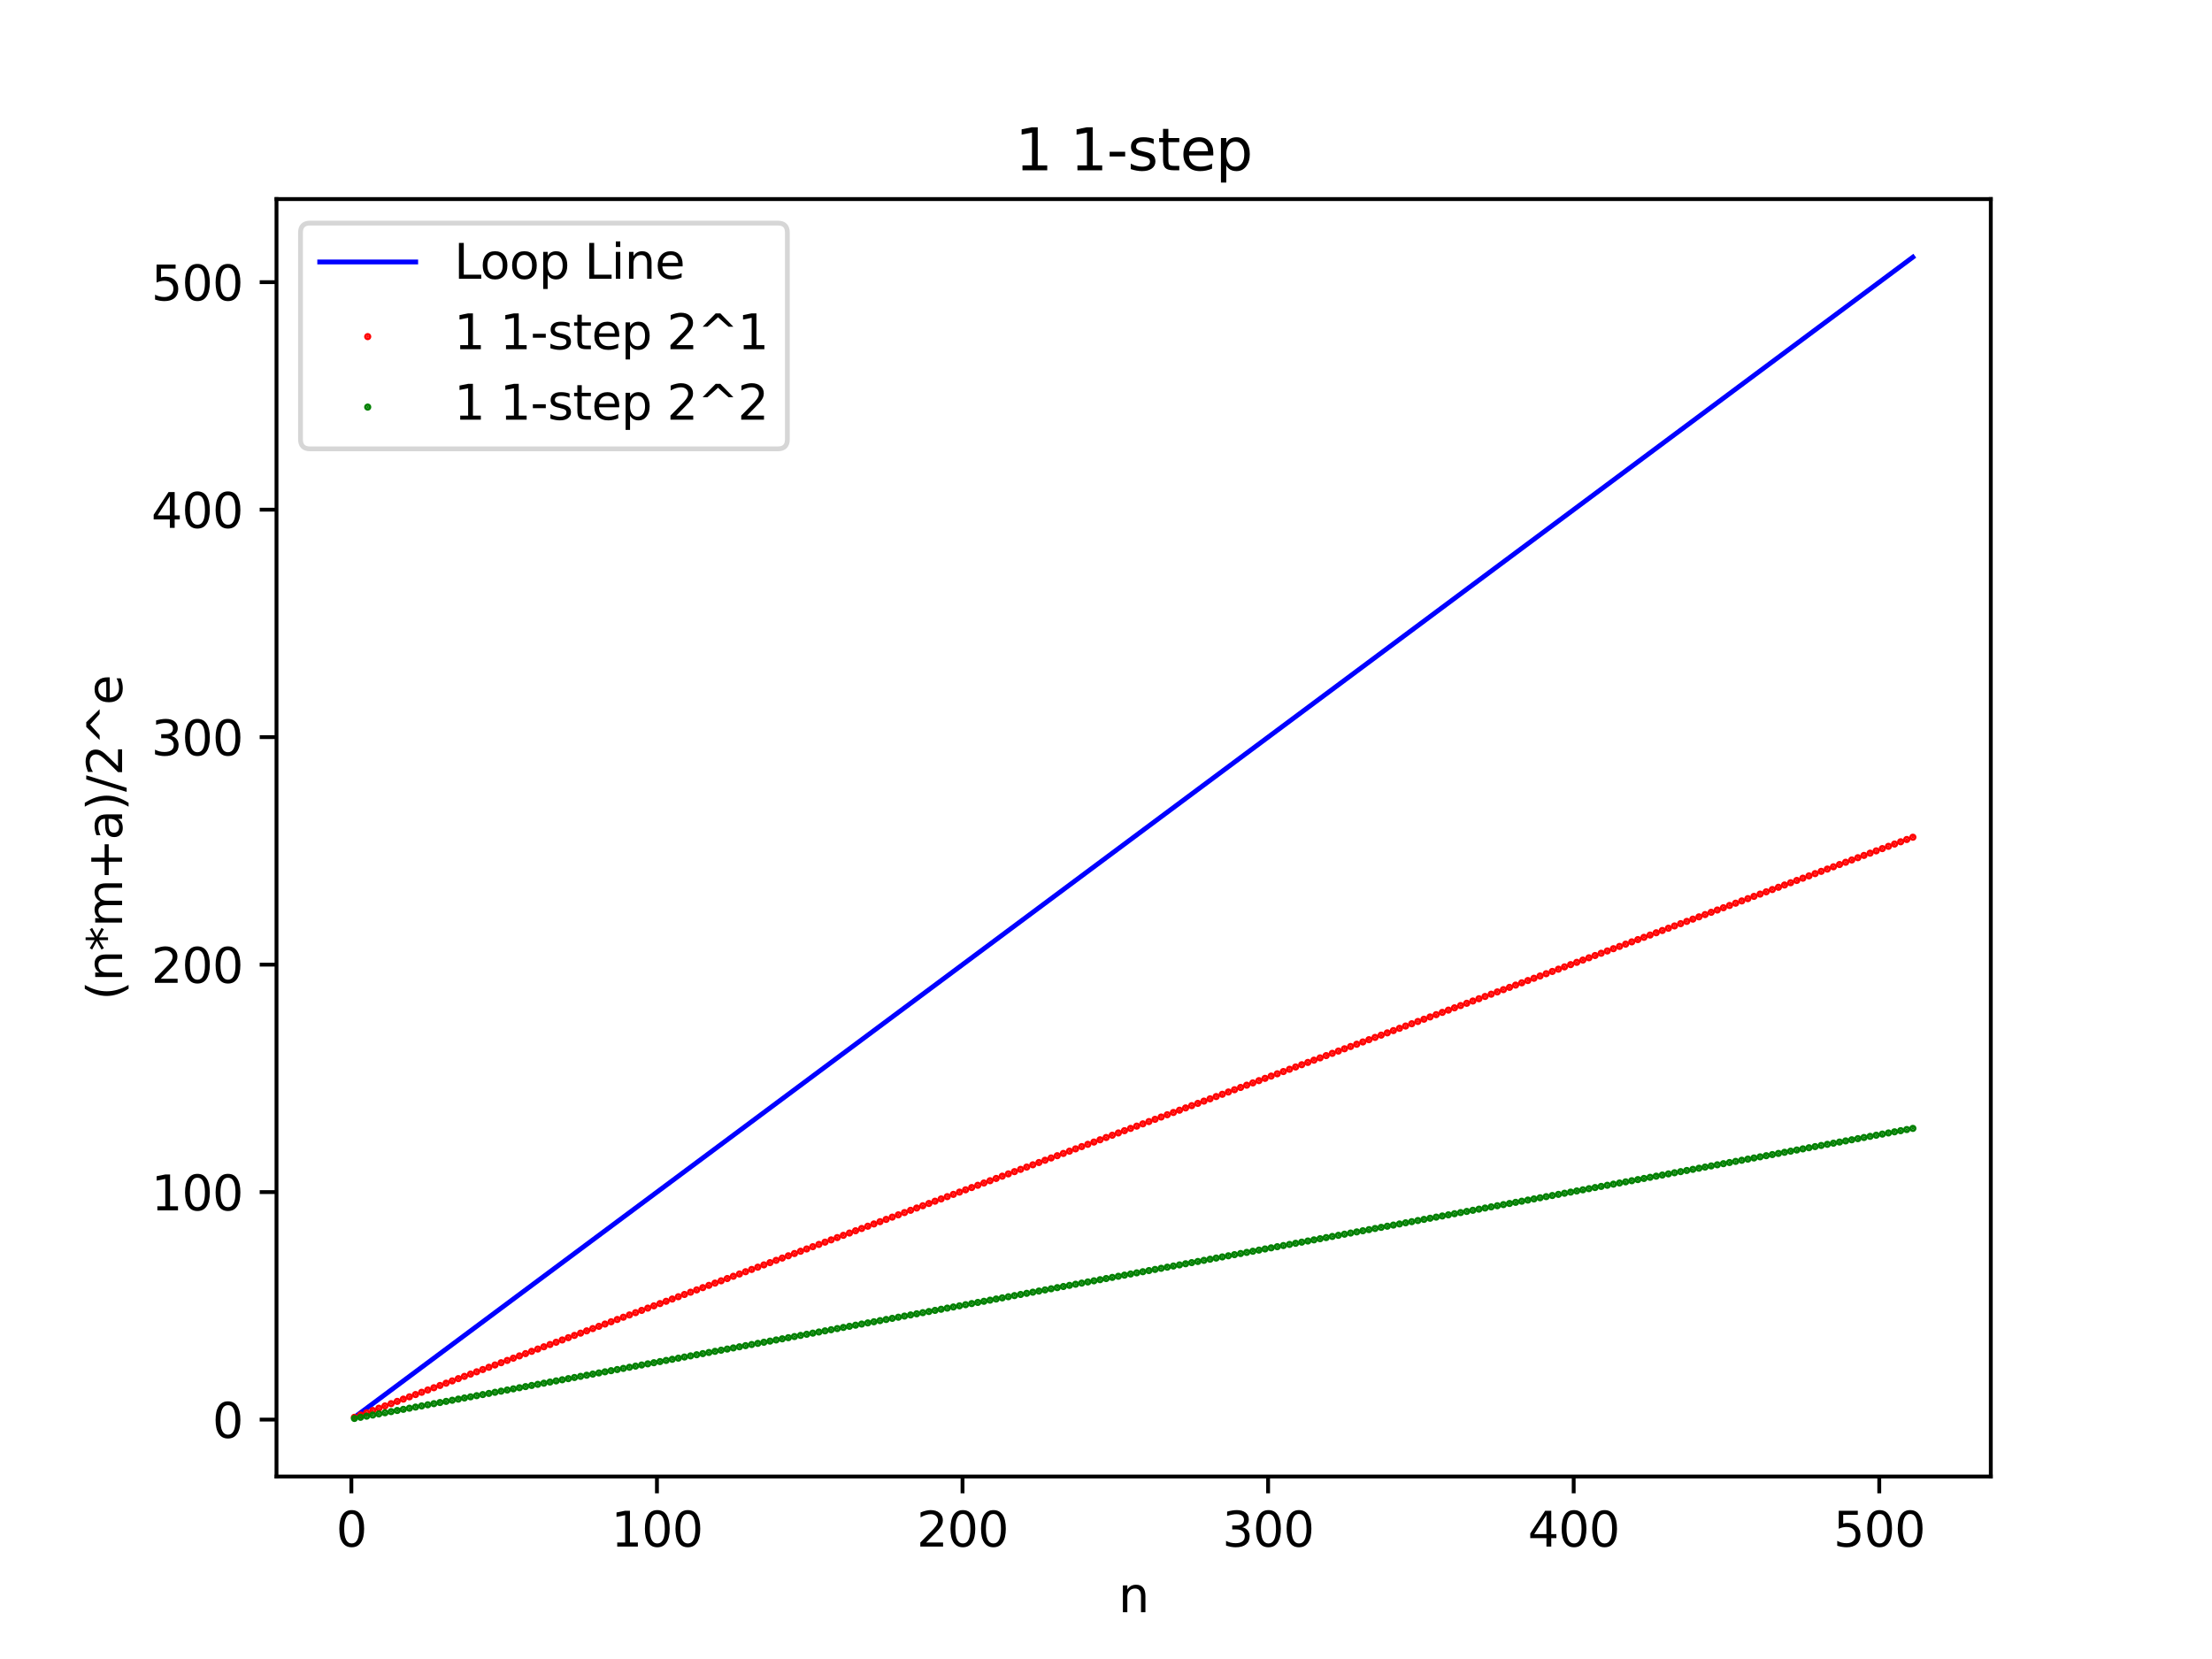 <?xml version="1.0" encoding="utf-8" standalone="no"?>
<!DOCTYPE svg PUBLIC "-//W3C//DTD SVG 1.1//EN"
  "http://www.w3.org/Graphics/SVG/1.1/DTD/svg11.dtd">
<svg xmlns:xlink="http://www.w3.org/1999/xlink" width="460.8pt" height="345.6pt" viewBox="0 0 460.8 345.6" xmlns="http://www.w3.org/2000/svg" version="1.1">
 <defs>
  <style type="text/css">*{stroke-linejoin: round; stroke-linecap: butt}</style>
 </defs>
 <g id="figure_1">
  <g id="patch_1">
   <path d="M 0 345.6 
L 460.8 345.6 
L 460.8 0 
L 0 0 
z
" style="fill: #ffffff"/>
  </g>
  <g id="axes_1">
   <g id="patch_2">
    <path d="M 57.6 307.584 
L 414.72 307.584 
L 414.72 41.472 
L 57.6 41.472 
z
" style="fill: #ffffff"/>
   </g>
   <g id="line2d_1">
    <path d="M 73.833 295.251 
L 398.487 53.568 
L 398.487 53.568 
" clip-path="url(#p562a3b9ccb)" style="fill: none; stroke: #0000ff; stroke-linecap: square"/>
   </g>
   <g id="matplotlib.axis_1">
    <g id="xtick_1">
     <g id="line2d_2">
      <defs>
       <path id="m7acbea3901" d="M 0 0 
L 0 3.5 
" style="stroke: #000000; stroke-width: 0.8"/>
      </defs>
      <g>
       <use xlink:href="#m7acbea3901" x="73.196" y="307.584" style="stroke: #000000; stroke-width: 0.8"/>
      </g>
     </g>
     <g id="text_1">
      <!-- 0 -->
      <g transform="translate(70.015 322.182) scale(0.1 -0.1)">
       <defs>
        <path id="DejaVuSans-30" d="M 2034 4250 
Q 1547 4250 1301 3770 
Q 1056 3291 1056 2328 
Q 1056 1369 1301 889 
Q 1547 409 2034 409 
Q 2525 409 2770 889 
Q 3016 1369 3016 2328 
Q 3016 3291 2770 3770 
Q 2525 4250 2034 4250 
z
M 2034 4750 
Q 2819 4750 3233 4129 
Q 3647 3509 3647 2328 
Q 3647 1150 3233 529 
Q 2819 -91 2034 -91 
Q 1250 -91 836 529 
Q 422 1150 422 2328 
Q 422 3509 836 4129 
Q 1250 4750 2034 4750 
z
" transform="scale(0.016)"/>
       </defs>
       <use xlink:href="#DejaVuSans-30"/>
      </g>
     </g>
    </g>
    <g id="xtick_2">
     <g id="line2d_3">
      <g>
       <use xlink:href="#m7acbea3901" x="136.854" y="307.584" style="stroke: #000000; stroke-width: 0.8"/>
      </g>
     </g>
     <g id="text_2">
      <!-- 100 -->
      <g transform="translate(127.31 322.182) scale(0.1 -0.1)">
       <defs>
        <path id="DejaVuSans-31" d="M 794 531 
L 1825 531 
L 1825 4091 
L 703 3866 
L 703 4441 
L 1819 4666 
L 2450 4666 
L 2450 531 
L 3481 531 
L 3481 0 
L 794 0 
L 794 531 
z
" transform="scale(0.016)"/>
       </defs>
       <use xlink:href="#DejaVuSans-31"/>
       <use xlink:href="#DejaVuSans-30" transform="translate(63.623 0)"/>
       <use xlink:href="#DejaVuSans-30" transform="translate(127.246 0)"/>
      </g>
     </g>
    </g>
    <g id="xtick_3">
     <g id="line2d_4">
      <g>
       <use xlink:href="#m7acbea3901" x="200.512" y="307.584" style="stroke: #000000; stroke-width: 0.8"/>
      </g>
     </g>
     <g id="text_3">
      <!-- 200 -->
      <g transform="translate(190.968 322.182) scale(0.1 -0.1)">
       <defs>
        <path id="DejaVuSans-32" d="M 1228 531 
L 3431 531 
L 3431 0 
L 469 0 
L 469 531 
Q 828 903 1448 1529 
Q 2069 2156 2228 2338 
Q 2531 2678 2651 2914 
Q 2772 3150 2772 3378 
Q 2772 3750 2511 3984 
Q 2250 4219 1831 4219 
Q 1534 4219 1204 4116 
Q 875 4013 500 3803 
L 500 4441 
Q 881 4594 1212 4672 
Q 1544 4750 1819 4750 
Q 2544 4750 2975 4387 
Q 3406 4025 3406 3419 
Q 3406 3131 3298 2873 
Q 3191 2616 2906 2266 
Q 2828 2175 2409 1742 
Q 1991 1309 1228 531 
z
" transform="scale(0.016)"/>
       </defs>
       <use xlink:href="#DejaVuSans-32"/>
       <use xlink:href="#DejaVuSans-30" transform="translate(63.623 0)"/>
       <use xlink:href="#DejaVuSans-30" transform="translate(127.246 0)"/>
      </g>
     </g>
    </g>
    <g id="xtick_4">
     <g id="line2d_5">
      <g>
       <use xlink:href="#m7acbea3901" x="264.169" y="307.584" style="stroke: #000000; stroke-width: 0.8"/>
      </g>
     </g>
     <g id="text_4">
      <!-- 300 -->
      <g transform="translate(254.626 322.182) scale(0.1 -0.1)">
       <defs>
        <path id="DejaVuSans-33" d="M 2597 2516 
Q 3050 2419 3304 2112 
Q 3559 1806 3559 1356 
Q 3559 666 3084 287 
Q 2609 -91 1734 -91 
Q 1441 -91 1130 -33 
Q 819 25 488 141 
L 488 750 
Q 750 597 1062 519 
Q 1375 441 1716 441 
Q 2309 441 2620 675 
Q 2931 909 2931 1356 
Q 2931 1769 2642 2001 
Q 2353 2234 1838 2234 
L 1294 2234 
L 1294 2753 
L 1863 2753 
Q 2328 2753 2575 2939 
Q 2822 3125 2822 3475 
Q 2822 3834 2567 4026 
Q 2313 4219 1838 4219 
Q 1578 4219 1281 4162 
Q 984 4106 628 3988 
L 628 4550 
Q 988 4650 1302 4700 
Q 1616 4750 1894 4750 
Q 2613 4750 3031 4423 
Q 3450 4097 3450 3541 
Q 3450 3153 3228 2886 
Q 3006 2619 2597 2516 
z
" transform="scale(0.016)"/>
       </defs>
       <use xlink:href="#DejaVuSans-33"/>
       <use xlink:href="#DejaVuSans-30" transform="translate(63.623 0)"/>
       <use xlink:href="#DejaVuSans-30" transform="translate(127.246 0)"/>
      </g>
     </g>
    </g>
    <g id="xtick_5">
     <g id="line2d_6">
      <g>
       <use xlink:href="#m7acbea3901" x="327.827" y="307.584" style="stroke: #000000; stroke-width: 0.8"/>
      </g>
     </g>
     <g id="text_5">
      <!-- 400 -->
      <g transform="translate(318.283 322.182) scale(0.1 -0.1)">
       <defs>
        <path id="DejaVuSans-34" d="M 2419 4116 
L 825 1625 
L 2419 1625 
L 2419 4116 
z
M 2253 4666 
L 3047 4666 
L 3047 1625 
L 3713 1625 
L 3713 1100 
L 3047 1100 
L 3047 0 
L 2419 0 
L 2419 1100 
L 313 1100 
L 313 1709 
L 2253 4666 
z
" transform="scale(0.016)"/>
       </defs>
       <use xlink:href="#DejaVuSans-34"/>
       <use xlink:href="#DejaVuSans-30" transform="translate(63.623 0)"/>
       <use xlink:href="#DejaVuSans-30" transform="translate(127.246 0)"/>
      </g>
     </g>
    </g>
    <g id="xtick_6">
     <g id="line2d_7">
      <g>
       <use xlink:href="#m7acbea3901" x="391.485" y="307.584" style="stroke: #000000; stroke-width: 0.8"/>
      </g>
     </g>
     <g id="text_6">
      <!-- 500 -->
      <g transform="translate(381.941 322.182) scale(0.1 -0.1)">
       <defs>
        <path id="DejaVuSans-35" d="M 691 4666 
L 3169 4666 
L 3169 4134 
L 1269 4134 
L 1269 2991 
Q 1406 3038 1543 3061 
Q 1681 3084 1819 3084 
Q 2600 3084 3056 2656 
Q 3513 2228 3513 1497 
Q 3513 744 3044 326 
Q 2575 -91 1722 -91 
Q 1428 -91 1123 -41 
Q 819 9 494 109 
L 494 744 
Q 775 591 1075 516 
Q 1375 441 1709 441 
Q 2250 441 2565 725 
Q 2881 1009 2881 1497 
Q 2881 1984 2565 2268 
Q 2250 2553 1709 2553 
Q 1456 2553 1204 2497 
Q 953 2441 691 2322 
L 691 4666 
z
" transform="scale(0.016)"/>
       </defs>
       <use xlink:href="#DejaVuSans-35"/>
       <use xlink:href="#DejaVuSans-30" transform="translate(63.623 0)"/>
       <use xlink:href="#DejaVuSans-30" transform="translate(127.246 0)"/>
      </g>
     </g>
    </g>
    <g id="text_7">
     <!-- n -->
     <g transform="translate(232.991 335.861) scale(0.1 -0.1)">
      <defs>
       <path id="DejaVuSans-6e" d="M 3513 2113 
L 3513 0 
L 2938 0 
L 2938 2094 
Q 2938 2591 2744 2837 
Q 2550 3084 2163 3084 
Q 1697 3084 1428 2787 
Q 1159 2491 1159 1978 
L 1159 0 
L 581 0 
L 581 3500 
L 1159 3500 
L 1159 2956 
Q 1366 3272 1645 3428 
Q 1925 3584 2291 3584 
Q 2894 3584 3203 3211 
Q 3513 2838 3513 2113 
z
" transform="scale(0.016)"/>
      </defs>
      <use xlink:href="#DejaVuSans-6e"/>
     </g>
    </g>
   </g>
   <g id="matplotlib.axis_2">
    <g id="ytick_1">
     <g id="line2d_8">
      <defs>
       <path id="mcb07698872" d="M 0 0 
L -3.5 0 
" style="stroke: #000000; stroke-width: 0.8"/>
      </defs>
      <g>
       <use xlink:href="#mcb07698872" x="57.6" y="295.725" style="stroke: #000000; stroke-width: 0.8"/>
      </g>
     </g>
     <g id="text_8">
      <!-- 0 -->
      <g transform="translate(44.237 299.524) scale(0.1 -0.1)">
       <use xlink:href="#DejaVuSans-30"/>
      </g>
     </g>
    </g>
    <g id="ytick_2">
     <g id="line2d_9">
      <g>
       <use xlink:href="#mcb07698872" x="57.6" y="248.336" style="stroke: #000000; stroke-width: 0.8"/>
      </g>
     </g>
     <g id="text_9">
      <!-- 100 -->
      <g transform="translate(31.512 252.135) scale(0.1 -0.1)">
       <use xlink:href="#DejaVuSans-31"/>
       <use xlink:href="#DejaVuSans-30" transform="translate(63.623 0)"/>
       <use xlink:href="#DejaVuSans-30" transform="translate(127.246 0)"/>
      </g>
     </g>
    </g>
    <g id="ytick_3">
     <g id="line2d_10">
      <g>
       <use xlink:href="#mcb07698872" x="57.6" y="200.947" style="stroke: #000000; stroke-width: 0.8"/>
      </g>
     </g>
     <g id="text_10">
      <!-- 200 -->
      <g transform="translate(31.512 204.746) scale(0.1 -0.1)">
       <use xlink:href="#DejaVuSans-32"/>
       <use xlink:href="#DejaVuSans-30" transform="translate(63.623 0)"/>
       <use xlink:href="#DejaVuSans-30" transform="translate(127.246 0)"/>
      </g>
     </g>
    </g>
    <g id="ytick_4">
     <g id="line2d_11">
      <g>
       <use xlink:href="#mcb07698872" x="57.6" y="153.558" style="stroke: #000000; stroke-width: 0.8"/>
      </g>
     </g>
     <g id="text_11">
      <!-- 300 -->
      <g transform="translate(31.512 157.358) scale(0.1 -0.1)">
       <use xlink:href="#DejaVuSans-33"/>
       <use xlink:href="#DejaVuSans-30" transform="translate(63.623 0)"/>
       <use xlink:href="#DejaVuSans-30" transform="translate(127.246 0)"/>
      </g>
     </g>
    </g>
    <g id="ytick_5">
     <g id="line2d_12">
      <g>
       <use xlink:href="#mcb07698872" x="57.6" y="106.17" style="stroke: #000000; stroke-width: 0.8"/>
      </g>
     </g>
     <g id="text_12">
      <!-- 400 -->
      <g transform="translate(31.512 109.969) scale(0.1 -0.1)">
       <use xlink:href="#DejaVuSans-34"/>
       <use xlink:href="#DejaVuSans-30" transform="translate(63.623 0)"/>
       <use xlink:href="#DejaVuSans-30" transform="translate(127.246 0)"/>
      </g>
     </g>
    </g>
    <g id="ytick_6">
     <g id="line2d_13">
      <g>
       <use xlink:href="#mcb07698872" x="57.6" y="58.781" style="stroke: #000000; stroke-width: 0.8"/>
      </g>
     </g>
     <g id="text_13">
      <!-- 500 -->
      <g transform="translate(31.512 62.58) scale(0.1 -0.1)">
       <use xlink:href="#DejaVuSans-35"/>
       <use xlink:href="#DejaVuSans-30" transform="translate(63.623 0)"/>
       <use xlink:href="#DejaVuSans-30" transform="translate(127.246 0)"/>
      </g>
     </g>
    </g>
    <g id="text_14">
     <!-- (n*m+a)/2^e -->
     <g transform="translate(25.433 208.355) rotate(-90) scale(0.1 -0.1)">
      <defs>
       <path id="DejaVuSans-28" d="M 1984 4856 
Q 1566 4138 1362 3434 
Q 1159 2731 1159 2009 
Q 1159 1288 1364 580 
Q 1569 -128 1984 -844 
L 1484 -844 
Q 1016 -109 783 600 
Q 550 1309 550 2009 
Q 550 2706 781 3412 
Q 1013 4119 1484 4856 
L 1984 4856 
z
" transform="scale(0.016)"/>
       <path id="DejaVuSans-2a" d="M 3009 3897 
L 1888 3291 
L 3009 2681 
L 2828 2375 
L 1778 3009 
L 1778 1831 
L 1422 1831 
L 1422 3009 
L 372 2375 
L 191 2681 
L 1313 3291 
L 191 3897 
L 372 4206 
L 1422 3572 
L 1422 4750 
L 1778 4750 
L 1778 3572 
L 2828 4206 
L 3009 3897 
z
" transform="scale(0.016)"/>
       <path id="DejaVuSans-6d" d="M 3328 2828 
Q 3544 3216 3844 3400 
Q 4144 3584 4550 3584 
Q 5097 3584 5394 3201 
Q 5691 2819 5691 2113 
L 5691 0 
L 5113 0 
L 5113 2094 
Q 5113 2597 4934 2840 
Q 4756 3084 4391 3084 
Q 3944 3084 3684 2787 
Q 3425 2491 3425 1978 
L 3425 0 
L 2847 0 
L 2847 2094 
Q 2847 2600 2669 2842 
Q 2491 3084 2119 3084 
Q 1678 3084 1418 2786 
Q 1159 2488 1159 1978 
L 1159 0 
L 581 0 
L 581 3500 
L 1159 3500 
L 1159 2956 
Q 1356 3278 1631 3431 
Q 1906 3584 2284 3584 
Q 2666 3584 2933 3390 
Q 3200 3197 3328 2828 
z
" transform="scale(0.016)"/>
       <path id="DejaVuSans-2b" d="M 2944 4013 
L 2944 2272 
L 4684 2272 
L 4684 1741 
L 2944 1741 
L 2944 0 
L 2419 0 
L 2419 1741 
L 678 1741 
L 678 2272 
L 2419 2272 
L 2419 4013 
L 2944 4013 
z
" transform="scale(0.016)"/>
       <path id="DejaVuSans-61" d="M 2194 1759 
Q 1497 1759 1228 1600 
Q 959 1441 959 1056 
Q 959 750 1161 570 
Q 1363 391 1709 391 
Q 2188 391 2477 730 
Q 2766 1069 2766 1631 
L 2766 1759 
L 2194 1759 
z
M 3341 1997 
L 3341 0 
L 2766 0 
L 2766 531 
Q 2569 213 2275 61 
Q 1981 -91 1556 -91 
Q 1019 -91 701 211 
Q 384 513 384 1019 
Q 384 1609 779 1909 
Q 1175 2209 1959 2209 
L 2766 2209 
L 2766 2266 
Q 2766 2663 2505 2880 
Q 2244 3097 1772 3097 
Q 1472 3097 1187 3025 
Q 903 2953 641 2809 
L 641 3341 
Q 956 3463 1253 3523 
Q 1550 3584 1831 3584 
Q 2591 3584 2966 3190 
Q 3341 2797 3341 1997 
z
" transform="scale(0.016)"/>
       <path id="DejaVuSans-29" d="M 513 4856 
L 1013 4856 
Q 1481 4119 1714 3412 
Q 1947 2706 1947 2009 
Q 1947 1309 1714 600 
Q 1481 -109 1013 -844 
L 513 -844 
Q 928 -128 1133 580 
Q 1338 1288 1338 2009 
Q 1338 2731 1133 3434 
Q 928 4138 513 4856 
z
" transform="scale(0.016)"/>
       <path id="DejaVuSans-2f" d="M 1625 4666 
L 2156 4666 
L 531 -594 
L 0 -594 
L 1625 4666 
z
" transform="scale(0.016)"/>
       <path id="DejaVuSans-5e" d="M 2988 4666 
L 4684 2925 
L 4056 2925 
L 2681 4159 
L 1306 2925 
L 678 2925 
L 2375 4666 
L 2988 4666 
z
" transform="scale(0.016)"/>
       <path id="DejaVuSans-65" d="M 3597 1894 
L 3597 1613 
L 953 1613 
Q 991 1019 1311 708 
Q 1631 397 2203 397 
Q 2534 397 2845 478 
Q 3156 559 3463 722 
L 3463 178 
Q 3153 47 2828 -22 
Q 2503 -91 2169 -91 
Q 1331 -91 842 396 
Q 353 884 353 1716 
Q 353 2575 817 3079 
Q 1281 3584 2069 3584 
Q 2775 3584 3186 3129 
Q 3597 2675 3597 1894 
z
M 3022 2063 
Q 3016 2534 2758 2815 
Q 2500 3097 2075 3097 
Q 1594 3097 1305 2825 
Q 1016 2553 972 2059 
L 3022 2063 
z
" transform="scale(0.016)"/>
      </defs>
      <use xlink:href="#DejaVuSans-28"/>
      <use xlink:href="#DejaVuSans-6e" transform="translate(39.014 0)"/>
      <use xlink:href="#DejaVuSans-2a" transform="translate(102.393 0)"/>
      <use xlink:href="#DejaVuSans-6d" transform="translate(152.393 0)"/>
      <use xlink:href="#DejaVuSans-2b" transform="translate(249.805 0)"/>
      <use xlink:href="#DejaVuSans-61" transform="translate(333.594 0)"/>
      <use xlink:href="#DejaVuSans-29" transform="translate(394.873 0)"/>
      <use xlink:href="#DejaVuSans-2f" transform="translate(433.887 0)"/>
      <use xlink:href="#DejaVuSans-32" transform="translate(467.578 0)"/>
      <use xlink:href="#DejaVuSans-5e" transform="translate(531.201 0)"/>
      <use xlink:href="#DejaVuSans-65" transform="translate(614.99 0)"/>
     </g>
    </g>
   </g>
   <g id="PathCollection_1">
    <defs>
     <path id="mbc3c21f06c" d="M 0 0.25 
C 0.066 0.25 0.13 0.224 0.177 0.177 
C 0.224 0.13 0.25 0.066 0.25 0 
C 0.25 -0.066 0.224 -0.13 0.177 -0.177 
C 0.13 -0.224 0.066 -0.25 0 -0.25 
C -0.066 -0.25 -0.13 -0.224 -0.177 -0.177 
C -0.224 -0.13 -0.25 -0.066 -0.25 0 
C -0.25 0.066 -0.224 0.13 -0.177 0.177 
C -0.13 0.224 -0.066 0.25 0 0.25 
z
" style="stroke: #ff0000"/>
    </defs>
    <g clip-path="url(#p562a3b9ccb)">
     <use xlink:href="#mbc3c21f06c" x="73.833" y="295.251" style="fill: #ff0000; stroke: #ff0000"/>
     <use xlink:href="#mbc3c21f06c" x="75.106" y="294.777" style="fill: #ff0000; stroke: #ff0000"/>
     <use xlink:href="#mbc3c21f06c" x="76.379" y="294.303" style="fill: #ff0000; stroke: #ff0000"/>
     <use xlink:href="#mbc3c21f06c" x="77.652" y="293.829" style="fill: #ff0000; stroke: #ff0000"/>
     <use xlink:href="#mbc3c21f06c" x="78.925" y="293.356" style="fill: #ff0000; stroke: #ff0000"/>
     <use xlink:href="#mbc3c21f06c" x="80.199" y="292.882" style="fill: #ff0000; stroke: #ff0000"/>
     <use xlink:href="#mbc3c21f06c" x="81.472" y="292.408" style="fill: #ff0000; stroke: #ff0000"/>
     <use xlink:href="#mbc3c21f06c" x="82.745" y="291.934" style="fill: #ff0000; stroke: #ff0000"/>
     <use xlink:href="#mbc3c21f06c" x="84.018" y="291.46" style="fill: #ff0000; stroke: #ff0000"/>
     <use xlink:href="#mbc3c21f06c" x="85.291" y="290.986" style="fill: #ff0000; stroke: #ff0000"/>
     <use xlink:href="#mbc3c21f06c" x="86.564" y="290.512" style="fill: #ff0000; stroke: #ff0000"/>
     <use xlink:href="#mbc3c21f06c" x="87.837" y="290.038" style="fill: #ff0000; stroke: #ff0000"/>
     <use xlink:href="#mbc3c21f06c" x="89.111" y="289.564" style="fill: #ff0000; stroke: #ff0000"/>
     <use xlink:href="#mbc3c21f06c" x="90.384" y="289.091" style="fill: #ff0000; stroke: #ff0000"/>
     <use xlink:href="#mbc3c21f06c" x="91.657" y="288.617" style="fill: #ff0000; stroke: #ff0000"/>
     <use xlink:href="#mbc3c21f06c" x="92.93" y="288.143" style="fill: #ff0000; stroke: #ff0000"/>
     <use xlink:href="#mbc3c21f06c" x="94.203" y="287.669" style="fill: #ff0000; stroke: #ff0000"/>
     <use xlink:href="#mbc3c21f06c" x="95.476" y="287.195" style="fill: #ff0000; stroke: #ff0000"/>
     <use xlink:href="#mbc3c21f06c" x="96.75" y="286.721" style="fill: #ff0000; stroke: #ff0000"/>
     <use xlink:href="#mbc3c21f06c" x="98.023" y="286.247" style="fill: #ff0000; stroke: #ff0000"/>
     <use xlink:href="#mbc3c21f06c" x="99.296" y="285.773" style="fill: #ff0000; stroke: #ff0000"/>
     <use xlink:href="#mbc3c21f06c" x="100.569" y="285.299" style="fill: #ff0000; stroke: #ff0000"/>
     <use xlink:href="#mbc3c21f06c" x="101.842" y="284.826" style="fill: #ff0000; stroke: #ff0000"/>
     <use xlink:href="#mbc3c21f06c" x="103.115" y="284.352" style="fill: #ff0000; stroke: #ff0000"/>
     <use xlink:href="#mbc3c21f06c" x="104.388" y="283.878" style="fill: #ff0000; stroke: #ff0000"/>
     <use xlink:href="#mbc3c21f06c" x="105.662" y="283.404" style="fill: #ff0000; stroke: #ff0000"/>
     <use xlink:href="#mbc3c21f06c" x="106.935" y="282.93" style="fill: #ff0000; stroke: #ff0000"/>
     <use xlink:href="#mbc3c21f06c" x="108.208" y="282.456" style="fill: #ff0000; stroke: #ff0000"/>
     <use xlink:href="#mbc3c21f06c" x="109.481" y="281.982" style="fill: #ff0000; stroke: #ff0000"/>
     <use xlink:href="#mbc3c21f06c" x="110.754" y="281.508" style="fill: #ff0000; stroke: #ff0000"/>
     <use xlink:href="#mbc3c21f06c" x="112.027" y="281.034" style="fill: #ff0000; stroke: #ff0000"/>
     <use xlink:href="#mbc3c21f06c" x="113.301" y="280.561" style="fill: #ff0000; stroke: #ff0000"/>
     <use xlink:href="#mbc3c21f06c" x="114.574" y="280.087" style="fill: #ff0000; stroke: #ff0000"/>
     <use xlink:href="#mbc3c21f06c" x="115.847" y="279.613" style="fill: #ff0000; stroke: #ff0000"/>
     <use xlink:href="#mbc3c21f06c" x="117.12" y="279.139" style="fill: #ff0000; stroke: #ff0000"/>
     <use xlink:href="#mbc3c21f06c" x="118.393" y="278.665" style="fill: #ff0000; stroke: #ff0000"/>
     <use xlink:href="#mbc3c21f06c" x="119.666" y="278.191" style="fill: #ff0000; stroke: #ff0000"/>
     <use xlink:href="#mbc3c21f06c" x="120.939" y="277.717" style="fill: #ff0000; stroke: #ff0000"/>
     <use xlink:href="#mbc3c21f06c" x="122.213" y="277.243" style="fill: #ff0000; stroke: #ff0000"/>
     <use xlink:href="#mbc3c21f06c" x="123.486" y="276.769" style="fill: #ff0000; stroke: #ff0000"/>
     <use xlink:href="#mbc3c21f06c" x="124.759" y="276.296" style="fill: #ff0000; stroke: #ff0000"/>
     <use xlink:href="#mbc3c21f06c" x="126.032" y="275.822" style="fill: #ff0000; stroke: #ff0000"/>
     <use xlink:href="#mbc3c21f06c" x="127.305" y="275.348" style="fill: #ff0000; stroke: #ff0000"/>
     <use xlink:href="#mbc3c21f06c" x="128.578" y="274.874" style="fill: #ff0000; stroke: #ff0000"/>
     <use xlink:href="#mbc3c21f06c" x="129.852" y="274.4" style="fill: #ff0000; stroke: #ff0000"/>
     <use xlink:href="#mbc3c21f06c" x="131.125" y="273.926" style="fill: #ff0000; stroke: #ff0000"/>
     <use xlink:href="#mbc3c21f06c" x="132.398" y="273.452" style="fill: #ff0000; stroke: #ff0000"/>
     <use xlink:href="#mbc3c21f06c" x="133.671" y="272.978" style="fill: #ff0000; stroke: #ff0000"/>
     <use xlink:href="#mbc3c21f06c" x="134.944" y="272.504" style="fill: #ff0000; stroke: #ff0000"/>
     <use xlink:href="#mbc3c21f06c" x="136.217" y="272.031" style="fill: #ff0000; stroke: #ff0000"/>
     <use xlink:href="#mbc3c21f06c" x="137.49" y="271.557" style="fill: #ff0000; stroke: #ff0000"/>
     <use xlink:href="#mbc3c21f06c" x="138.764" y="271.083" style="fill: #ff0000; stroke: #ff0000"/>
     <use xlink:href="#mbc3c21f06c" x="140.037" y="270.609" style="fill: #ff0000; stroke: #ff0000"/>
     <use xlink:href="#mbc3c21f06c" x="141.31" y="270.135" style="fill: #ff0000; stroke: #ff0000"/>
     <use xlink:href="#mbc3c21f06c" x="142.583" y="269.661" style="fill: #ff0000; stroke: #ff0000"/>
     <use xlink:href="#mbc3c21f06c" x="143.856" y="269.187" style="fill: #ff0000; stroke: #ff0000"/>
     <use xlink:href="#mbc3c21f06c" x="145.129" y="268.713" style="fill: #ff0000; stroke: #ff0000"/>
     <use xlink:href="#mbc3c21f06c" x="146.403" y="268.239" style="fill: #ff0000; stroke: #ff0000"/>
     <use xlink:href="#mbc3c21f06c" x="147.676" y="267.766" style="fill: #ff0000; stroke: #ff0000"/>
     <use xlink:href="#mbc3c21f06c" x="148.949" y="267.292" style="fill: #ff0000; stroke: #ff0000"/>
     <use xlink:href="#mbc3c21f06c" x="150.222" y="266.818" style="fill: #ff0000; stroke: #ff0000"/>
     <use xlink:href="#mbc3c21f06c" x="151.495" y="266.344" style="fill: #ff0000; stroke: #ff0000"/>
     <use xlink:href="#mbc3c21f06c" x="152.768" y="265.87" style="fill: #ff0000; stroke: #ff0000"/>
     <use xlink:href="#mbc3c21f06c" x="154.041" y="265.396" style="fill: #ff0000; stroke: #ff0000"/>
     <use xlink:href="#mbc3c21f06c" x="155.315" y="264.922" style="fill: #ff0000; stroke: #ff0000"/>
     <use xlink:href="#mbc3c21f06c" x="156.588" y="264.448" style="fill: #ff0000; stroke: #ff0000"/>
     <use xlink:href="#mbc3c21f06c" x="157.861" y="263.974" style="fill: #ff0000; stroke: #ff0000"/>
     <use xlink:href="#mbc3c21f06c" x="159.134" y="263.501" style="fill: #ff0000; stroke: #ff0000"/>
     <use xlink:href="#mbc3c21f06c" x="160.407" y="263.027" style="fill: #ff0000; stroke: #ff0000"/>
     <use xlink:href="#mbc3c21f06c" x="161.68" y="262.553" style="fill: #ff0000; stroke: #ff0000"/>
     <use xlink:href="#mbc3c21f06c" x="162.954" y="262.079" style="fill: #ff0000; stroke: #ff0000"/>
     <use xlink:href="#mbc3c21f06c" x="164.227" y="261.605" style="fill: #ff0000; stroke: #ff0000"/>
     <use xlink:href="#mbc3c21f06c" x="165.5" y="261.131" style="fill: #ff0000; stroke: #ff0000"/>
     <use xlink:href="#mbc3c21f06c" x="166.773" y="260.657" style="fill: #ff0000; stroke: #ff0000"/>
     <use xlink:href="#mbc3c21f06c" x="168.046" y="260.183" style="fill: #ff0000; stroke: #ff0000"/>
     <use xlink:href="#mbc3c21f06c" x="169.319" y="259.709" style="fill: #ff0000; stroke: #ff0000"/>
     <use xlink:href="#mbc3c21f06c" x="170.593" y="259.236" style="fill: #ff0000; stroke: #ff0000"/>
     <use xlink:href="#mbc3c21f06c" x="171.866" y="258.762" style="fill: #ff0000; stroke: #ff0000"/>
     <use xlink:href="#mbc3c21f06c" x="173.139" y="258.288" style="fill: #ff0000; stroke: #ff0000"/>
     <use xlink:href="#mbc3c21f06c" x="174.412" y="257.814" style="fill: #ff0000; stroke: #ff0000"/>
     <use xlink:href="#mbc3c21f06c" x="175.685" y="257.34" style="fill: #ff0000; stroke: #ff0000"/>
     <use xlink:href="#mbc3c21f06c" x="176.958" y="256.866" style="fill: #ff0000; stroke: #ff0000"/>
     <use xlink:href="#mbc3c21f06c" x="178.231" y="256.392" style="fill: #ff0000; stroke: #ff0000"/>
     <use xlink:href="#mbc3c21f06c" x="179.505" y="255.918" style="fill: #ff0000; stroke: #ff0000"/>
     <use xlink:href="#mbc3c21f06c" x="180.778" y="255.444" style="fill: #ff0000; stroke: #ff0000"/>
     <use xlink:href="#mbc3c21f06c" x="182.051" y="254.971" style="fill: #ff0000; stroke: #ff0000"/>
     <use xlink:href="#mbc3c21f06c" x="183.324" y="254.497" style="fill: #ff0000; stroke: #ff0000"/>
     <use xlink:href="#mbc3c21f06c" x="184.597" y="254.023" style="fill: #ff0000; stroke: #ff0000"/>
     <use xlink:href="#mbc3c21f06c" x="185.87" y="253.549" style="fill: #ff0000; stroke: #ff0000"/>
     <use xlink:href="#mbc3c21f06c" x="187.144" y="253.075" style="fill: #ff0000; stroke: #ff0000"/>
     <use xlink:href="#mbc3c21f06c" x="188.417" y="252.601" style="fill: #ff0000; stroke: #ff0000"/>
     <use xlink:href="#mbc3c21f06c" x="189.69" y="252.127" style="fill: #ff0000; stroke: #ff0000"/>
     <use xlink:href="#mbc3c21f06c" x="190.963" y="251.653" style="fill: #ff0000; stroke: #ff0000"/>
     <use xlink:href="#mbc3c21f06c" x="192.236" y="251.179" style="fill: #ff0000; stroke: #ff0000"/>
     <use xlink:href="#mbc3c21f06c" x="193.509" y="250.706" style="fill: #ff0000; stroke: #ff0000"/>
     <use xlink:href="#mbc3c21f06c" x="194.782" y="250.232" style="fill: #ff0000; stroke: #ff0000"/>
     <use xlink:href="#mbc3c21f06c" x="196.056" y="249.758" style="fill: #ff0000; stroke: #ff0000"/>
     <use xlink:href="#mbc3c21f06c" x="197.329" y="249.284" style="fill: #ff0000; stroke: #ff0000"/>
     <use xlink:href="#mbc3c21f06c" x="198.602" y="248.81" style="fill: #ff0000; stroke: #ff0000"/>
     <use xlink:href="#mbc3c21f06c" x="199.875" y="248.336" style="fill: #ff0000; stroke: #ff0000"/>
     <use xlink:href="#mbc3c21f06c" x="201.148" y="247.862" style="fill: #ff0000; stroke: #ff0000"/>
     <use xlink:href="#mbc3c21f06c" x="202.421" y="247.388" style="fill: #ff0000; stroke: #ff0000"/>
     <use xlink:href="#mbc3c21f06c" x="203.695" y="246.914" style="fill: #ff0000; stroke: #ff0000"/>
     <use xlink:href="#mbc3c21f06c" x="204.968" y="246.441" style="fill: #ff0000; stroke: #ff0000"/>
     <use xlink:href="#mbc3c21f06c" x="206.241" y="245.967" style="fill: #ff0000; stroke: #ff0000"/>
     <use xlink:href="#mbc3c21f06c" x="207.514" y="245.493" style="fill: #ff0000; stroke: #ff0000"/>
     <use xlink:href="#mbc3c21f06c" x="208.787" y="245.019" style="fill: #ff0000; stroke: #ff0000"/>
     <use xlink:href="#mbc3c21f06c" x="210.06" y="244.545" style="fill: #ff0000; stroke: #ff0000"/>
     <use xlink:href="#mbc3c21f06c" x="211.333" y="244.071" style="fill: #ff0000; stroke: #ff0000"/>
     <use xlink:href="#mbc3c21f06c" x="212.607" y="243.597" style="fill: #ff0000; stroke: #ff0000"/>
     <use xlink:href="#mbc3c21f06c" x="213.88" y="243.123" style="fill: #ff0000; stroke: #ff0000"/>
     <use xlink:href="#mbc3c21f06c" x="215.153" y="242.649" style="fill: #ff0000; stroke: #ff0000"/>
     <use xlink:href="#mbc3c21f06c" x="216.426" y="242.176" style="fill: #ff0000; stroke: #ff0000"/>
     <use xlink:href="#mbc3c21f06c" x="217.699" y="241.702" style="fill: #ff0000; stroke: #ff0000"/>
     <use xlink:href="#mbc3c21f06c" x="218.972" y="241.228" style="fill: #ff0000; stroke: #ff0000"/>
     <use xlink:href="#mbc3c21f06c" x="220.246" y="240.754" style="fill: #ff0000; stroke: #ff0000"/>
     <use xlink:href="#mbc3c21f06c" x="221.519" y="240.28" style="fill: #ff0000; stroke: #ff0000"/>
     <use xlink:href="#mbc3c21f06c" x="222.792" y="239.806" style="fill: #ff0000; stroke: #ff0000"/>
     <use xlink:href="#mbc3c21f06c" x="224.065" y="239.332" style="fill: #ff0000; stroke: #ff0000"/>
     <use xlink:href="#mbc3c21f06c" x="225.338" y="238.858" style="fill: #ff0000; stroke: #ff0000"/>
     <use xlink:href="#mbc3c21f06c" x="226.611" y="238.384" style="fill: #ff0000; stroke: #ff0000"/>
     <use xlink:href="#mbc3c21f06c" x="227.884" y="237.911" style="fill: #ff0000; stroke: #ff0000"/>
     <use xlink:href="#mbc3c21f06c" x="229.158" y="237.437" style="fill: #ff0000; stroke: #ff0000"/>
     <use xlink:href="#mbc3c21f06c" x="230.431" y="236.963" style="fill: #ff0000; stroke: #ff0000"/>
     <use xlink:href="#mbc3c21f06c" x="231.704" y="236.489" style="fill: #ff0000; stroke: #ff0000"/>
     <use xlink:href="#mbc3c21f06c" x="232.977" y="236.015" style="fill: #ff0000; stroke: #ff0000"/>
     <use xlink:href="#mbc3c21f06c" x="234.25" y="235.541" style="fill: #ff0000; stroke: #ff0000"/>
     <use xlink:href="#mbc3c21f06c" x="235.523" y="235.067" style="fill: #ff0000; stroke: #ff0000"/>
     <use xlink:href="#mbc3c21f06c" x="236.797" y="234.593" style="fill: #ff0000; stroke: #ff0000"/>
     <use xlink:href="#mbc3c21f06c" x="238.07" y="234.119" style="fill: #ff0000; stroke: #ff0000"/>
     <use xlink:href="#mbc3c21f06c" x="239.343" y="233.646" style="fill: #ff0000; stroke: #ff0000"/>
     <use xlink:href="#mbc3c21f06c" x="240.616" y="233.172" style="fill: #ff0000; stroke: #ff0000"/>
     <use xlink:href="#mbc3c21f06c" x="241.889" y="232.698" style="fill: #ff0000; stroke: #ff0000"/>
     <use xlink:href="#mbc3c21f06c" x="243.162" y="232.224" style="fill: #ff0000; stroke: #ff0000"/>
     <use xlink:href="#mbc3c21f06c" x="244.436" y="231.75" style="fill: #ff0000; stroke: #ff0000"/>
     <use xlink:href="#mbc3c21f06c" x="245.709" y="231.276" style="fill: #ff0000; stroke: #ff0000"/>
     <use xlink:href="#mbc3c21f06c" x="246.982" y="230.802" style="fill: #ff0000; stroke: #ff0000"/>
     <use xlink:href="#mbc3c21f06c" x="248.255" y="230.328" style="fill: #ff0000; stroke: #ff0000"/>
     <use xlink:href="#mbc3c21f06c" x="249.528" y="229.854" style="fill: #ff0000; stroke: #ff0000"/>
     <use xlink:href="#mbc3c21f06c" x="250.801" y="229.381" style="fill: #ff0000; stroke: #ff0000"/>
     <use xlink:href="#mbc3c21f06c" x="252.074" y="228.907" style="fill: #ff0000; stroke: #ff0000"/>
     <use xlink:href="#mbc3c21f06c" x="253.348" y="228.433" style="fill: #ff0000; stroke: #ff0000"/>
     <use xlink:href="#mbc3c21f06c" x="254.621" y="227.959" style="fill: #ff0000; stroke: #ff0000"/>
     <use xlink:href="#mbc3c21f06c" x="255.894" y="227.485" style="fill: #ff0000; stroke: #ff0000"/>
     <use xlink:href="#mbc3c21f06c" x="257.167" y="227.011" style="fill: #ff0000; stroke: #ff0000"/>
     <use xlink:href="#mbc3c21f06c" x="258.44" y="226.537" style="fill: #ff0000; stroke: #ff0000"/>
     <use xlink:href="#mbc3c21f06c" x="259.713" y="226.063" style="fill: #ff0000; stroke: #ff0000"/>
     <use xlink:href="#mbc3c21f06c" x="260.987" y="225.589" style="fill: #ff0000; stroke: #ff0000"/>
     <use xlink:href="#mbc3c21f06c" x="262.26" y="225.116" style="fill: #ff0000; stroke: #ff0000"/>
     <use xlink:href="#mbc3c21f06c" x="263.533" y="224.642" style="fill: #ff0000; stroke: #ff0000"/>
     <use xlink:href="#mbc3c21f06c" x="264.806" y="224.168" style="fill: #ff0000; stroke: #ff0000"/>
     <use xlink:href="#mbc3c21f06c" x="266.079" y="223.694" style="fill: #ff0000; stroke: #ff0000"/>
     <use xlink:href="#mbc3c21f06c" x="267.352" y="223.22" style="fill: #ff0000; stroke: #ff0000"/>
     <use xlink:href="#mbc3c21f06c" x="268.625" y="222.746" style="fill: #ff0000; stroke: #ff0000"/>
     <use xlink:href="#mbc3c21f06c" x="269.899" y="222.272" style="fill: #ff0000; stroke: #ff0000"/>
     <use xlink:href="#mbc3c21f06c" x="271.172" y="221.798" style="fill: #ff0000; stroke: #ff0000"/>
     <use xlink:href="#mbc3c21f06c" x="272.445" y="221.324" style="fill: #ff0000; stroke: #ff0000"/>
     <use xlink:href="#mbc3c21f06c" x="273.718" y="220.851" style="fill: #ff0000; stroke: #ff0000"/>
     <use xlink:href="#mbc3c21f06c" x="274.991" y="220.377" style="fill: #ff0000; stroke: #ff0000"/>
     <use xlink:href="#mbc3c21f06c" x="276.264" y="219.903" style="fill: #ff0000; stroke: #ff0000"/>
     <use xlink:href="#mbc3c21f06c" x="277.538" y="219.429" style="fill: #ff0000; stroke: #ff0000"/>
     <use xlink:href="#mbc3c21f06c" x="278.811" y="218.955" style="fill: #ff0000; stroke: #ff0000"/>
     <use xlink:href="#mbc3c21f06c" x="280.084" y="218.481" style="fill: #ff0000; stroke: #ff0000"/>
     <use xlink:href="#mbc3c21f06c" x="281.357" y="218.007" style="fill: #ff0000; stroke: #ff0000"/>
     <use xlink:href="#mbc3c21f06c" x="282.63" y="217.533" style="fill: #ff0000; stroke: #ff0000"/>
     <use xlink:href="#mbc3c21f06c" x="283.903" y="217.059" style="fill: #ff0000; stroke: #ff0000"/>
     <use xlink:href="#mbc3c21f06c" x="285.176" y="216.586" style="fill: #ff0000; stroke: #ff0000"/>
     <use xlink:href="#mbc3c21f06c" x="286.45" y="216.112" style="fill: #ff0000; stroke: #ff0000"/>
     <use xlink:href="#mbc3c21f06c" x="287.723" y="215.638" style="fill: #ff0000; stroke: #ff0000"/>
     <use xlink:href="#mbc3c21f06c" x="288.996" y="215.164" style="fill: #ff0000; stroke: #ff0000"/>
     <use xlink:href="#mbc3c21f06c" x="290.269" y="214.69" style="fill: #ff0000; stroke: #ff0000"/>
     <use xlink:href="#mbc3c21f06c" x="291.542" y="214.216" style="fill: #ff0000; stroke: #ff0000"/>
     <use xlink:href="#mbc3c21f06c" x="292.815" y="213.742" style="fill: #ff0000; stroke: #ff0000"/>
     <use xlink:href="#mbc3c21f06c" x="294.089" y="213.268" style="fill: #ff0000; stroke: #ff0000"/>
     <use xlink:href="#mbc3c21f06c" x="295.362" y="212.794" style="fill: #ff0000; stroke: #ff0000"/>
     <use xlink:href="#mbc3c21f06c" x="296.635" y="212.321" style="fill: #ff0000; stroke: #ff0000"/>
     <use xlink:href="#mbc3c21f06c" x="297.908" y="211.847" style="fill: #ff0000; stroke: #ff0000"/>
     <use xlink:href="#mbc3c21f06c" x="299.181" y="211.373" style="fill: #ff0000; stroke: #ff0000"/>
     <use xlink:href="#mbc3c21f06c" x="300.454" y="210.899" style="fill: #ff0000; stroke: #ff0000"/>
     <use xlink:href="#mbc3c21f06c" x="301.727" y="210.425" style="fill: #ff0000; stroke: #ff0000"/>
     <use xlink:href="#mbc3c21f06c" x="303.001" y="209.951" style="fill: #ff0000; stroke: #ff0000"/>
     <use xlink:href="#mbc3c21f06c" x="304.274" y="209.477" style="fill: #ff0000; stroke: #ff0000"/>
     <use xlink:href="#mbc3c21f06c" x="305.547" y="209.003" style="fill: #ff0000; stroke: #ff0000"/>
     <use xlink:href="#mbc3c21f06c" x="306.82" y="208.529" style="fill: #ff0000; stroke: #ff0000"/>
     <use xlink:href="#mbc3c21f06c" x="308.093" y="208.056" style="fill: #ff0000; stroke: #ff0000"/>
     <use xlink:href="#mbc3c21f06c" x="309.366" y="207.582" style="fill: #ff0000; stroke: #ff0000"/>
     <use xlink:href="#mbc3c21f06c" x="310.64" y="207.108" style="fill: #ff0000; stroke: #ff0000"/>
     <use xlink:href="#mbc3c21f06c" x="311.913" y="206.634" style="fill: #ff0000; stroke: #ff0000"/>
     <use xlink:href="#mbc3c21f06c" x="313.186" y="206.16" style="fill: #ff0000; stroke: #ff0000"/>
     <use xlink:href="#mbc3c21f06c" x="314.459" y="205.686" style="fill: #ff0000; stroke: #ff0000"/>
     <use xlink:href="#mbc3c21f06c" x="315.732" y="205.212" style="fill: #ff0000; stroke: #ff0000"/>
     <use xlink:href="#mbc3c21f06c" x="317.005" y="204.738" style="fill: #ff0000; stroke: #ff0000"/>
     <use xlink:href="#mbc3c21f06c" x="318.279" y="204.264" style="fill: #ff0000; stroke: #ff0000"/>
     <use xlink:href="#mbc3c21f06c" x="319.552" y="203.791" style="fill: #ff0000; stroke: #ff0000"/>
     <use xlink:href="#mbc3c21f06c" x="320.825" y="203.317" style="fill: #ff0000; stroke: #ff0000"/>
     <use xlink:href="#mbc3c21f06c" x="322.098" y="202.843" style="fill: #ff0000; stroke: #ff0000"/>
     <use xlink:href="#mbc3c21f06c" x="323.371" y="202.369" style="fill: #ff0000; stroke: #ff0000"/>
     <use xlink:href="#mbc3c21f06c" x="324.644" y="201.895" style="fill: #ff0000; stroke: #ff0000"/>
     <use xlink:href="#mbc3c21f06c" x="325.917" y="201.421" style="fill: #ff0000; stroke: #ff0000"/>
     <use xlink:href="#mbc3c21f06c" x="327.191" y="200.947" style="fill: #ff0000; stroke: #ff0000"/>
     <use xlink:href="#mbc3c21f06c" x="328.464" y="200.473" style="fill: #ff0000; stroke: #ff0000"/>
     <use xlink:href="#mbc3c21f06c" x="329.737" y="199.999" style="fill: #ff0000; stroke: #ff0000"/>
     <use xlink:href="#mbc3c21f06c" x="331.01" y="199.526" style="fill: #ff0000; stroke: #ff0000"/>
     <use xlink:href="#mbc3c21f06c" x="332.283" y="199.052" style="fill: #ff0000; stroke: #ff0000"/>
     <use xlink:href="#mbc3c21f06c" x="333.556" y="198.578" style="fill: #ff0000; stroke: #ff0000"/>
     <use xlink:href="#mbc3c21f06c" x="334.83" y="198.104" style="fill: #ff0000; stroke: #ff0000"/>
     <use xlink:href="#mbc3c21f06c" x="336.103" y="197.63" style="fill: #ff0000; stroke: #ff0000"/>
     <use xlink:href="#mbc3c21f06c" x="337.376" y="197.156" style="fill: #ff0000; stroke: #ff0000"/>
     <use xlink:href="#mbc3c21f06c" x="338.649" y="196.682" style="fill: #ff0000; stroke: #ff0000"/>
     <use xlink:href="#mbc3c21f06c" x="339.922" y="196.208" style="fill: #ff0000; stroke: #ff0000"/>
     <use xlink:href="#mbc3c21f06c" x="341.195" y="195.735" style="fill: #ff0000; stroke: #ff0000"/>
     <use xlink:href="#mbc3c21f06c" x="342.468" y="195.261" style="fill: #ff0000; stroke: #ff0000"/>
     <use xlink:href="#mbc3c21f06c" x="343.742" y="194.787" style="fill: #ff0000; stroke: #ff0000"/>
     <use xlink:href="#mbc3c21f06c" x="345.015" y="194.313" style="fill: #ff0000; stroke: #ff0000"/>
     <use xlink:href="#mbc3c21f06c" x="346.288" y="193.839" style="fill: #ff0000; stroke: #ff0000"/>
     <use xlink:href="#mbc3c21f06c" x="347.561" y="193.365" style="fill: #ff0000; stroke: #ff0000"/>
     <use xlink:href="#mbc3c21f06c" x="348.834" y="192.891" style="fill: #ff0000; stroke: #ff0000"/>
     <use xlink:href="#mbc3c21f06c" x="350.107" y="192.417" style="fill: #ff0000; stroke: #ff0000"/>
     <use xlink:href="#mbc3c21f06c" x="351.381" y="191.943" style="fill: #ff0000; stroke: #ff0000"/>
     <use xlink:href="#mbc3c21f06c" x="352.654" y="191.47" style="fill: #ff0000; stroke: #ff0000"/>
     <use xlink:href="#mbc3c21f06c" x="353.927" y="190.996" style="fill: #ff0000; stroke: #ff0000"/>
     <use xlink:href="#mbc3c21f06c" x="355.2" y="190.522" style="fill: #ff0000; stroke: #ff0000"/>
     <use xlink:href="#mbc3c21f06c" x="356.473" y="190.048" style="fill: #ff0000; stroke: #ff0000"/>
     <use xlink:href="#mbc3c21f06c" x="357.746" y="189.574" style="fill: #ff0000; stroke: #ff0000"/>
     <use xlink:href="#mbc3c21f06c" x="359.019" y="189.1" style="fill: #ff0000; stroke: #ff0000"/>
     <use xlink:href="#mbc3c21f06c" x="360.293" y="188.626" style="fill: #ff0000; stroke: #ff0000"/>
     <use xlink:href="#mbc3c21f06c" x="361.566" y="188.152" style="fill: #ff0000; stroke: #ff0000"/>
     <use xlink:href="#mbc3c21f06c" x="362.839" y="187.678" style="fill: #ff0000; stroke: #ff0000"/>
     <use xlink:href="#mbc3c21f06c" x="364.112" y="187.205" style="fill: #ff0000; stroke: #ff0000"/>
     <use xlink:href="#mbc3c21f06c" x="365.385" y="186.731" style="fill: #ff0000; stroke: #ff0000"/>
     <use xlink:href="#mbc3c21f06c" x="366.658" y="186.257" style="fill: #ff0000; stroke: #ff0000"/>
     <use xlink:href="#mbc3c21f06c" x="367.932" y="185.783" style="fill: #ff0000; stroke: #ff0000"/>
     <use xlink:href="#mbc3c21f06c" x="369.205" y="185.309" style="fill: #ff0000; stroke: #ff0000"/>
     <use xlink:href="#mbc3c21f06c" x="370.478" y="184.835" style="fill: #ff0000; stroke: #ff0000"/>
     <use xlink:href="#mbc3c21f06c" x="371.751" y="184.361" style="fill: #ff0000; stroke: #ff0000"/>
     <use xlink:href="#mbc3c21f06c" x="373.024" y="183.887" style="fill: #ff0000; stroke: #ff0000"/>
     <use xlink:href="#mbc3c21f06c" x="374.297" y="183.413" style="fill: #ff0000; stroke: #ff0000"/>
     <use xlink:href="#mbc3c21f06c" x="375.57" y="182.94" style="fill: #ff0000; stroke: #ff0000"/>
     <use xlink:href="#mbc3c21f06c" x="376.844" y="182.466" style="fill: #ff0000; stroke: #ff0000"/>
     <use xlink:href="#mbc3c21f06c" x="378.117" y="181.992" style="fill: #ff0000; stroke: #ff0000"/>
     <use xlink:href="#mbc3c21f06c" x="379.39" y="181.518" style="fill: #ff0000; stroke: #ff0000"/>
     <use xlink:href="#mbc3c21f06c" x="380.663" y="181.044" style="fill: #ff0000; stroke: #ff0000"/>
     <use xlink:href="#mbc3c21f06c" x="381.936" y="180.57" style="fill: #ff0000; stroke: #ff0000"/>
     <use xlink:href="#mbc3c21f06c" x="383.209" y="180.096" style="fill: #ff0000; stroke: #ff0000"/>
     <use xlink:href="#mbc3c21f06c" x="384.483" y="179.622" style="fill: #ff0000; stroke: #ff0000"/>
     <use xlink:href="#mbc3c21f06c" x="385.756" y="179.148" style="fill: #ff0000; stroke: #ff0000"/>
     <use xlink:href="#mbc3c21f06c" x="387.029" y="178.675" style="fill: #ff0000; stroke: #ff0000"/>
     <use xlink:href="#mbc3c21f06c" x="388.302" y="178.201" style="fill: #ff0000; stroke: #ff0000"/>
     <use xlink:href="#mbc3c21f06c" x="389.575" y="177.727" style="fill: #ff0000; stroke: #ff0000"/>
     <use xlink:href="#mbc3c21f06c" x="390.848" y="177.253" style="fill: #ff0000; stroke: #ff0000"/>
     <use xlink:href="#mbc3c21f06c" x="392.121" y="176.779" style="fill: #ff0000; stroke: #ff0000"/>
     <use xlink:href="#mbc3c21f06c" x="393.395" y="176.305" style="fill: #ff0000; stroke: #ff0000"/>
     <use xlink:href="#mbc3c21f06c" x="394.668" y="175.831" style="fill: #ff0000; stroke: #ff0000"/>
     <use xlink:href="#mbc3c21f06c" x="395.941" y="175.357" style="fill: #ff0000; stroke: #ff0000"/>
     <use xlink:href="#mbc3c21f06c" x="397.214" y="174.883" style="fill: #ff0000; stroke: #ff0000"/>
     <use xlink:href="#mbc3c21f06c" x="398.487" y="174.41" style="fill: #ff0000; stroke: #ff0000"/>
    </g>
   </g>
   <g id="patch_3">
    <path d="M 57.6 307.584 
L 57.6 41.472 
" style="fill: none; stroke: #000000; stroke-width: 0.8; stroke-linejoin: miter; stroke-linecap: square"/>
   </g>
   <g id="patch_4">
    <path d="M 414.72 307.584 
L 414.72 41.472 
" style="fill: none; stroke: #000000; stroke-width: 0.8; stroke-linejoin: miter; stroke-linecap: square"/>
   </g>
   <g id="patch_5">
    <path d="M 57.6 307.584 
L 414.72 307.584 
" style="fill: none; stroke: #000000; stroke-width: 0.8; stroke-linejoin: miter; stroke-linecap: square"/>
   </g>
   <g id="patch_6">
    <path d="M 57.6 41.472 
L 414.72 41.472 
" style="fill: none; stroke: #000000; stroke-width: 0.8; stroke-linejoin: miter; stroke-linecap: square"/>
   </g>
   <g id="PathCollection_2">
    <defs>
     <path id="md302efbbbb" d="M 0 0.25 
C 0.066 0.25 0.13 0.224 0.177 0.177 
C 0.224 0.13 0.25 0.066 0.25 0 
C 0.25 -0.066 0.224 -0.13 0.177 -0.177 
C 0.13 -0.224 0.066 -0.25 0 -0.25 
C -0.066 -0.25 -0.13 -0.224 -0.177 -0.177 
C -0.224 -0.13 -0.25 -0.066 -0.25 0 
C -0.25 0.066 -0.224 0.13 -0.177 0.177 
C -0.13 0.224 -0.066 0.25 0 0.25 
z
" style="stroke: #008000"/>
    </defs>
    <g clip-path="url(#p562a3b9ccb)">
     <use xlink:href="#md302efbbbb" x="73.833" y="295.488" style="fill: #008000; stroke: #008000"/>
     <use xlink:href="#md302efbbbb" x="75.106" y="295.251" style="fill: #008000; stroke: #008000"/>
     <use xlink:href="#md302efbbbb" x="76.379" y="295.014" style="fill: #008000; stroke: #008000"/>
     <use xlink:href="#md302efbbbb" x="77.652" y="294.777" style="fill: #008000; stroke: #008000"/>
     <use xlink:href="#md302efbbbb" x="78.925" y="294.54" style="fill: #008000; stroke: #008000"/>
     <use xlink:href="#md302efbbbb" x="80.199" y="294.303" style="fill: #008000; stroke: #008000"/>
     <use xlink:href="#md302efbbbb" x="81.472" y="294.066" style="fill: #008000; stroke: #008000"/>
     <use xlink:href="#md302efbbbb" x="82.745" y="293.829" style="fill: #008000; stroke: #008000"/>
     <use xlink:href="#md302efbbbb" x="84.018" y="293.592" style="fill: #008000; stroke: #008000"/>
     <use xlink:href="#md302efbbbb" x="85.291" y="293.356" style="fill: #008000; stroke: #008000"/>
     <use xlink:href="#md302efbbbb" x="86.564" y="293.119" style="fill: #008000; stroke: #008000"/>
     <use xlink:href="#md302efbbbb" x="87.837" y="292.882" style="fill: #008000; stroke: #008000"/>
     <use xlink:href="#md302efbbbb" x="89.111" y="292.645" style="fill: #008000; stroke: #008000"/>
     <use xlink:href="#md302efbbbb" x="90.384" y="292.408" style="fill: #008000; stroke: #008000"/>
     <use xlink:href="#md302efbbbb" x="91.657" y="292.171" style="fill: #008000; stroke: #008000"/>
     <use xlink:href="#md302efbbbb" x="92.93" y="291.934" style="fill: #008000; stroke: #008000"/>
     <use xlink:href="#md302efbbbb" x="94.203" y="291.697" style="fill: #008000; stroke: #008000"/>
     <use xlink:href="#md302efbbbb" x="95.476" y="291.46" style="fill: #008000; stroke: #008000"/>
     <use xlink:href="#md302efbbbb" x="96.75" y="291.223" style="fill: #008000; stroke: #008000"/>
     <use xlink:href="#md302efbbbb" x="98.023" y="290.986" style="fill: #008000; stroke: #008000"/>
     <use xlink:href="#md302efbbbb" x="99.296" y="290.749" style="fill: #008000; stroke: #008000"/>
     <use xlink:href="#md302efbbbb" x="100.569" y="290.512" style="fill: #008000; stroke: #008000"/>
     <use xlink:href="#md302efbbbb" x="101.842" y="290.275" style="fill: #008000; stroke: #008000"/>
     <use xlink:href="#md302efbbbb" x="103.115" y="290.038" style="fill: #008000; stroke: #008000"/>
     <use xlink:href="#md302efbbbb" x="104.388" y="289.801" style="fill: #008000; stroke: #008000"/>
     <use xlink:href="#md302efbbbb" x="105.662" y="289.564" style="fill: #008000; stroke: #008000"/>
     <use xlink:href="#md302efbbbb" x="106.935" y="289.327" style="fill: #008000; stroke: #008000"/>
     <use xlink:href="#md302efbbbb" x="108.208" y="289.091" style="fill: #008000; stroke: #008000"/>
     <use xlink:href="#md302efbbbb" x="109.481" y="288.854" style="fill: #008000; stroke: #008000"/>
     <use xlink:href="#md302efbbbb" x="110.754" y="288.617" style="fill: #008000; stroke: #008000"/>
     <use xlink:href="#md302efbbbb" x="112.027" y="288.38" style="fill: #008000; stroke: #008000"/>
     <use xlink:href="#md302efbbbb" x="113.301" y="288.143" style="fill: #008000; stroke: #008000"/>
     <use xlink:href="#md302efbbbb" x="114.574" y="287.906" style="fill: #008000; stroke: #008000"/>
     <use xlink:href="#md302efbbbb" x="115.847" y="287.669" style="fill: #008000; stroke: #008000"/>
     <use xlink:href="#md302efbbbb" x="117.12" y="287.432" style="fill: #008000; stroke: #008000"/>
     <use xlink:href="#md302efbbbb" x="118.393" y="287.195" style="fill: #008000; stroke: #008000"/>
     <use xlink:href="#md302efbbbb" x="119.666" y="286.958" style="fill: #008000; stroke: #008000"/>
     <use xlink:href="#md302efbbbb" x="120.939" y="286.721" style="fill: #008000; stroke: #008000"/>
     <use xlink:href="#md302efbbbb" x="122.213" y="286.484" style="fill: #008000; stroke: #008000"/>
     <use xlink:href="#md302efbbbb" x="123.486" y="286.247" style="fill: #008000; stroke: #008000"/>
     <use xlink:href="#md302efbbbb" x="124.759" y="286.01" style="fill: #008000; stroke: #008000"/>
     <use xlink:href="#md302efbbbb" x="126.032" y="285.773" style="fill: #008000; stroke: #008000"/>
     <use xlink:href="#md302efbbbb" x="127.305" y="285.536" style="fill: #008000; stroke: #008000"/>
     <use xlink:href="#md302efbbbb" x="128.578" y="285.299" style="fill: #008000; stroke: #008000"/>
     <use xlink:href="#md302efbbbb" x="129.852" y="285.062" style="fill: #008000; stroke: #008000"/>
     <use xlink:href="#md302efbbbb" x="131.125" y="284.826" style="fill: #008000; stroke: #008000"/>
     <use xlink:href="#md302efbbbb" x="132.398" y="284.589" style="fill: #008000; stroke: #008000"/>
     <use xlink:href="#md302efbbbb" x="133.671" y="284.352" style="fill: #008000; stroke: #008000"/>
     <use xlink:href="#md302efbbbb" x="134.944" y="284.115" style="fill: #008000; stroke: #008000"/>
     <use xlink:href="#md302efbbbb" x="136.217" y="283.878" style="fill: #008000; stroke: #008000"/>
     <use xlink:href="#md302efbbbb" x="137.49" y="283.641" style="fill: #008000; stroke: #008000"/>
     <use xlink:href="#md302efbbbb" x="138.764" y="283.404" style="fill: #008000; stroke: #008000"/>
     <use xlink:href="#md302efbbbb" x="140.037" y="283.167" style="fill: #008000; stroke: #008000"/>
     <use xlink:href="#md302efbbbb" x="141.31" y="282.93" style="fill: #008000; stroke: #008000"/>
     <use xlink:href="#md302efbbbb" x="142.583" y="282.693" style="fill: #008000; stroke: #008000"/>
     <use xlink:href="#md302efbbbb" x="143.856" y="282.456" style="fill: #008000; stroke: #008000"/>
     <use xlink:href="#md302efbbbb" x="145.129" y="282.219" style="fill: #008000; stroke: #008000"/>
     <use xlink:href="#md302efbbbb" x="146.403" y="281.982" style="fill: #008000; stroke: #008000"/>
     <use xlink:href="#md302efbbbb" x="147.676" y="281.745" style="fill: #008000; stroke: #008000"/>
     <use xlink:href="#md302efbbbb" x="148.949" y="281.508" style="fill: #008000; stroke: #008000"/>
     <use xlink:href="#md302efbbbb" x="150.222" y="281.271" style="fill: #008000; stroke: #008000"/>
     <use xlink:href="#md302efbbbb" x="151.495" y="281.034" style="fill: #008000; stroke: #008000"/>
     <use xlink:href="#md302efbbbb" x="152.768" y="280.797" style="fill: #008000; stroke: #008000"/>
     <use xlink:href="#md302efbbbb" x="154.041" y="280.561" style="fill: #008000; stroke: #008000"/>
     <use xlink:href="#md302efbbbb" x="155.315" y="280.324" style="fill: #008000; stroke: #008000"/>
     <use xlink:href="#md302efbbbb" x="156.588" y="280.087" style="fill: #008000; stroke: #008000"/>
     <use xlink:href="#md302efbbbb" x="157.861" y="279.85" style="fill: #008000; stroke: #008000"/>
     <use xlink:href="#md302efbbbb" x="159.134" y="279.613" style="fill: #008000; stroke: #008000"/>
     <use xlink:href="#md302efbbbb" x="160.407" y="279.376" style="fill: #008000; stroke: #008000"/>
     <use xlink:href="#md302efbbbb" x="161.68" y="279.139" style="fill: #008000; stroke: #008000"/>
     <use xlink:href="#md302efbbbb" x="162.954" y="278.902" style="fill: #008000; stroke: #008000"/>
     <use xlink:href="#md302efbbbb" x="164.227" y="278.665" style="fill: #008000; stroke: #008000"/>
     <use xlink:href="#md302efbbbb" x="165.5" y="278.428" style="fill: #008000; stroke: #008000"/>
     <use xlink:href="#md302efbbbb" x="166.773" y="278.191" style="fill: #008000; stroke: #008000"/>
     <use xlink:href="#md302efbbbb" x="168.046" y="277.954" style="fill: #008000; stroke: #008000"/>
     <use xlink:href="#md302efbbbb" x="169.319" y="277.717" style="fill: #008000; stroke: #008000"/>
     <use xlink:href="#md302efbbbb" x="170.593" y="277.48" style="fill: #008000; stroke: #008000"/>
     <use xlink:href="#md302efbbbb" x="171.866" y="277.243" style="fill: #008000; stroke: #008000"/>
     <use xlink:href="#md302efbbbb" x="173.139" y="277.006" style="fill: #008000; stroke: #008000"/>
     <use xlink:href="#md302efbbbb" x="174.412" y="276.769" style="fill: #008000; stroke: #008000"/>
     <use xlink:href="#md302efbbbb" x="175.685" y="276.532" style="fill: #008000; stroke: #008000"/>
     <use xlink:href="#md302efbbbb" x="176.958" y="276.296" style="fill: #008000; stroke: #008000"/>
     <use xlink:href="#md302efbbbb" x="178.231" y="276.059" style="fill: #008000; stroke: #008000"/>
     <use xlink:href="#md302efbbbb" x="179.505" y="275.822" style="fill: #008000; stroke: #008000"/>
     <use xlink:href="#md302efbbbb" x="180.778" y="275.585" style="fill: #008000; stroke: #008000"/>
     <use xlink:href="#md302efbbbb" x="182.051" y="275.348" style="fill: #008000; stroke: #008000"/>
     <use xlink:href="#md302efbbbb" x="183.324" y="275.111" style="fill: #008000; stroke: #008000"/>
     <use xlink:href="#md302efbbbb" x="184.597" y="274.874" style="fill: #008000; stroke: #008000"/>
     <use xlink:href="#md302efbbbb" x="185.87" y="274.637" style="fill: #008000; stroke: #008000"/>
     <use xlink:href="#md302efbbbb" x="187.144" y="274.4" style="fill: #008000; stroke: #008000"/>
     <use xlink:href="#md302efbbbb" x="188.417" y="274.163" style="fill: #008000; stroke: #008000"/>
     <use xlink:href="#md302efbbbb" x="189.69" y="273.926" style="fill: #008000; stroke: #008000"/>
     <use xlink:href="#md302efbbbb" x="190.963" y="273.689" style="fill: #008000; stroke: #008000"/>
     <use xlink:href="#md302efbbbb" x="192.236" y="273.452" style="fill: #008000; stroke: #008000"/>
     <use xlink:href="#md302efbbbb" x="193.509" y="273.215" style="fill: #008000; stroke: #008000"/>
     <use xlink:href="#md302efbbbb" x="194.782" y="272.978" style="fill: #008000; stroke: #008000"/>
     <use xlink:href="#md302efbbbb" x="196.056" y="272.741" style="fill: #008000; stroke: #008000"/>
     <use xlink:href="#md302efbbbb" x="197.329" y="272.504" style="fill: #008000; stroke: #008000"/>
     <use xlink:href="#md302efbbbb" x="198.602" y="272.267" style="fill: #008000; stroke: #008000"/>
     <use xlink:href="#md302efbbbb" x="199.875" y="272.031" style="fill: #008000; stroke: #008000"/>
     <use xlink:href="#md302efbbbb" x="201.148" y="271.794" style="fill: #008000; stroke: #008000"/>
     <use xlink:href="#md302efbbbb" x="202.421" y="271.557" style="fill: #008000; stroke: #008000"/>
     <use xlink:href="#md302efbbbb" x="203.695" y="271.32" style="fill: #008000; stroke: #008000"/>
     <use xlink:href="#md302efbbbb" x="204.968" y="271.083" style="fill: #008000; stroke: #008000"/>
     <use xlink:href="#md302efbbbb" x="206.241" y="270.846" style="fill: #008000; stroke: #008000"/>
     <use xlink:href="#md302efbbbb" x="207.514" y="270.609" style="fill: #008000; stroke: #008000"/>
     <use xlink:href="#md302efbbbb" x="208.787" y="270.372" style="fill: #008000; stroke: #008000"/>
     <use xlink:href="#md302efbbbb" x="210.06" y="270.135" style="fill: #008000; stroke: #008000"/>
     <use xlink:href="#md302efbbbb" x="211.333" y="269.898" style="fill: #008000; stroke: #008000"/>
     <use xlink:href="#md302efbbbb" x="212.607" y="269.661" style="fill: #008000; stroke: #008000"/>
     <use xlink:href="#md302efbbbb" x="213.88" y="269.424" style="fill: #008000; stroke: #008000"/>
     <use xlink:href="#md302efbbbb" x="215.153" y="269.187" style="fill: #008000; stroke: #008000"/>
     <use xlink:href="#md302efbbbb" x="216.426" y="268.95" style="fill: #008000; stroke: #008000"/>
     <use xlink:href="#md302efbbbb" x="217.699" y="268.713" style="fill: #008000; stroke: #008000"/>
     <use xlink:href="#md302efbbbb" x="218.972" y="268.476" style="fill: #008000; stroke: #008000"/>
     <use xlink:href="#md302efbbbb" x="220.246" y="268.239" style="fill: #008000; stroke: #008000"/>
     <use xlink:href="#md302efbbbb" x="221.519" y="268.002" style="fill: #008000; stroke: #008000"/>
     <use xlink:href="#md302efbbbb" x="222.792" y="267.766" style="fill: #008000; stroke: #008000"/>
     <use xlink:href="#md302efbbbb" x="224.065" y="267.529" style="fill: #008000; stroke: #008000"/>
     <use xlink:href="#md302efbbbb" x="225.338" y="267.292" style="fill: #008000; stroke: #008000"/>
     <use xlink:href="#md302efbbbb" x="226.611" y="267.055" style="fill: #008000; stroke: #008000"/>
     <use xlink:href="#md302efbbbb" x="227.884" y="266.818" style="fill: #008000; stroke: #008000"/>
     <use xlink:href="#md302efbbbb" x="229.158" y="266.581" style="fill: #008000; stroke: #008000"/>
     <use xlink:href="#md302efbbbb" x="230.431" y="266.344" style="fill: #008000; stroke: #008000"/>
     <use xlink:href="#md302efbbbb" x="231.704" y="266.107" style="fill: #008000; stroke: #008000"/>
     <use xlink:href="#md302efbbbb" x="232.977" y="265.87" style="fill: #008000; stroke: #008000"/>
     <use xlink:href="#md302efbbbb" x="234.25" y="265.633" style="fill: #008000; stroke: #008000"/>
     <use xlink:href="#md302efbbbb" x="235.523" y="265.396" style="fill: #008000; stroke: #008000"/>
     <use xlink:href="#md302efbbbb" x="236.797" y="265.159" style="fill: #008000; stroke: #008000"/>
     <use xlink:href="#md302efbbbb" x="238.07" y="264.922" style="fill: #008000; stroke: #008000"/>
     <use xlink:href="#md302efbbbb" x="239.343" y="264.685" style="fill: #008000; stroke: #008000"/>
     <use xlink:href="#md302efbbbb" x="240.616" y="264.448" style="fill: #008000; stroke: #008000"/>
     <use xlink:href="#md302efbbbb" x="241.889" y="264.211" style="fill: #008000; stroke: #008000"/>
     <use xlink:href="#md302efbbbb" x="243.162" y="263.974" style="fill: #008000; stroke: #008000"/>
     <use xlink:href="#md302efbbbb" x="244.436" y="263.737" style="fill: #008000; stroke: #008000"/>
     <use xlink:href="#md302efbbbb" x="245.709" y="263.501" style="fill: #008000; stroke: #008000"/>
     <use xlink:href="#md302efbbbb" x="246.982" y="263.264" style="fill: #008000; stroke: #008000"/>
     <use xlink:href="#md302efbbbb" x="248.255" y="263.027" style="fill: #008000; stroke: #008000"/>
     <use xlink:href="#md302efbbbb" x="249.528" y="262.79" style="fill: #008000; stroke: #008000"/>
     <use xlink:href="#md302efbbbb" x="250.801" y="262.553" style="fill: #008000; stroke: #008000"/>
     <use xlink:href="#md302efbbbb" x="252.074" y="262.316" style="fill: #008000; stroke: #008000"/>
     <use xlink:href="#md302efbbbb" x="253.348" y="262.079" style="fill: #008000; stroke: #008000"/>
     <use xlink:href="#md302efbbbb" x="254.621" y="261.842" style="fill: #008000; stroke: #008000"/>
     <use xlink:href="#md302efbbbb" x="255.894" y="261.605" style="fill: #008000; stroke: #008000"/>
     <use xlink:href="#md302efbbbb" x="257.167" y="261.368" style="fill: #008000; stroke: #008000"/>
     <use xlink:href="#md302efbbbb" x="258.44" y="261.131" style="fill: #008000; stroke: #008000"/>
     <use xlink:href="#md302efbbbb" x="259.713" y="260.894" style="fill: #008000; stroke: #008000"/>
     <use xlink:href="#md302efbbbb" x="260.987" y="260.657" style="fill: #008000; stroke: #008000"/>
     <use xlink:href="#md302efbbbb" x="262.26" y="260.42" style="fill: #008000; stroke: #008000"/>
     <use xlink:href="#md302efbbbb" x="263.533" y="260.183" style="fill: #008000; stroke: #008000"/>
     <use xlink:href="#md302efbbbb" x="264.806" y="259.946" style="fill: #008000; stroke: #008000"/>
     <use xlink:href="#md302efbbbb" x="266.079" y="259.709" style="fill: #008000; stroke: #008000"/>
     <use xlink:href="#md302efbbbb" x="267.352" y="259.472" style="fill: #008000; stroke: #008000"/>
     <use xlink:href="#md302efbbbb" x="268.625" y="259.236" style="fill: #008000; stroke: #008000"/>
     <use xlink:href="#md302efbbbb" x="269.899" y="258.999" style="fill: #008000; stroke: #008000"/>
     <use xlink:href="#md302efbbbb" x="271.172" y="258.762" style="fill: #008000; stroke: #008000"/>
     <use xlink:href="#md302efbbbb" x="272.445" y="258.525" style="fill: #008000; stroke: #008000"/>
     <use xlink:href="#md302efbbbb" x="273.718" y="258.288" style="fill: #008000; stroke: #008000"/>
     <use xlink:href="#md302efbbbb" x="274.991" y="258.051" style="fill: #008000; stroke: #008000"/>
     <use xlink:href="#md302efbbbb" x="276.264" y="257.814" style="fill: #008000; stroke: #008000"/>
     <use xlink:href="#md302efbbbb" x="277.538" y="257.577" style="fill: #008000; stroke: #008000"/>
     <use xlink:href="#md302efbbbb" x="278.811" y="257.34" style="fill: #008000; stroke: #008000"/>
     <use xlink:href="#md302efbbbb" x="280.084" y="257.103" style="fill: #008000; stroke: #008000"/>
     <use xlink:href="#md302efbbbb" x="281.357" y="256.866" style="fill: #008000; stroke: #008000"/>
     <use xlink:href="#md302efbbbb" x="282.63" y="256.629" style="fill: #008000; stroke: #008000"/>
     <use xlink:href="#md302efbbbb" x="283.903" y="256.392" style="fill: #008000; stroke: #008000"/>
     <use xlink:href="#md302efbbbb" x="285.176" y="256.155" style="fill: #008000; stroke: #008000"/>
     <use xlink:href="#md302efbbbb" x="286.45" y="255.918" style="fill: #008000; stroke: #008000"/>
     <use xlink:href="#md302efbbbb" x="287.723" y="255.681" style="fill: #008000; stroke: #008000"/>
     <use xlink:href="#md302efbbbb" x="288.996" y="255.444" style="fill: #008000; stroke: #008000"/>
     <use xlink:href="#md302efbbbb" x="290.269" y="255.207" style="fill: #008000; stroke: #008000"/>
     <use xlink:href="#md302efbbbb" x="291.542" y="254.971" style="fill: #008000; stroke: #008000"/>
     <use xlink:href="#md302efbbbb" x="292.815" y="254.734" style="fill: #008000; stroke: #008000"/>
     <use xlink:href="#md302efbbbb" x="294.089" y="254.497" style="fill: #008000; stroke: #008000"/>
     <use xlink:href="#md302efbbbb" x="295.362" y="254.26" style="fill: #008000; stroke: #008000"/>
     <use xlink:href="#md302efbbbb" x="296.635" y="254.023" style="fill: #008000; stroke: #008000"/>
     <use xlink:href="#md302efbbbb" x="297.908" y="253.786" style="fill: #008000; stroke: #008000"/>
     <use xlink:href="#md302efbbbb" x="299.181" y="253.549" style="fill: #008000; stroke: #008000"/>
     <use xlink:href="#md302efbbbb" x="300.454" y="253.312" style="fill: #008000; stroke: #008000"/>
     <use xlink:href="#md302efbbbb" x="301.727" y="253.075" style="fill: #008000; stroke: #008000"/>
     <use xlink:href="#md302efbbbb" x="303.001" y="252.838" style="fill: #008000; stroke: #008000"/>
     <use xlink:href="#md302efbbbb" x="304.274" y="252.601" style="fill: #008000; stroke: #008000"/>
     <use xlink:href="#md302efbbbb" x="305.547" y="252.364" style="fill: #008000; stroke: #008000"/>
     <use xlink:href="#md302efbbbb" x="306.82" y="252.127" style="fill: #008000; stroke: #008000"/>
     <use xlink:href="#md302efbbbb" x="308.093" y="251.89" style="fill: #008000; stroke: #008000"/>
     <use xlink:href="#md302efbbbb" x="309.366" y="251.653" style="fill: #008000; stroke: #008000"/>
     <use xlink:href="#md302efbbbb" x="310.64" y="251.416" style="fill: #008000; stroke: #008000"/>
     <use xlink:href="#md302efbbbb" x="311.913" y="251.179" style="fill: #008000; stroke: #008000"/>
     <use xlink:href="#md302efbbbb" x="313.186" y="250.942" style="fill: #008000; stroke: #008000"/>
     <use xlink:href="#md302efbbbb" x="314.459" y="250.706" style="fill: #008000; stroke: #008000"/>
     <use xlink:href="#md302efbbbb" x="315.732" y="250.469" style="fill: #008000; stroke: #008000"/>
     <use xlink:href="#md302efbbbb" x="317.005" y="250.232" style="fill: #008000; stroke: #008000"/>
     <use xlink:href="#md302efbbbb" x="318.279" y="249.995" style="fill: #008000; stroke: #008000"/>
     <use xlink:href="#md302efbbbb" x="319.552" y="249.758" style="fill: #008000; stroke: #008000"/>
     <use xlink:href="#md302efbbbb" x="320.825" y="249.521" style="fill: #008000; stroke: #008000"/>
     <use xlink:href="#md302efbbbb" x="322.098" y="249.284" style="fill: #008000; stroke: #008000"/>
     <use xlink:href="#md302efbbbb" x="323.371" y="249.047" style="fill: #008000; stroke: #008000"/>
     <use xlink:href="#md302efbbbb" x="324.644" y="248.81" style="fill: #008000; stroke: #008000"/>
     <use xlink:href="#md302efbbbb" x="325.917" y="248.573" style="fill: #008000; stroke: #008000"/>
     <use xlink:href="#md302efbbbb" x="327.191" y="248.336" style="fill: #008000; stroke: #008000"/>
     <use xlink:href="#md302efbbbb" x="328.464" y="248.099" style="fill: #008000; stroke: #008000"/>
     <use xlink:href="#md302efbbbb" x="329.737" y="247.862" style="fill: #008000; stroke: #008000"/>
     <use xlink:href="#md302efbbbb" x="331.01" y="247.625" style="fill: #008000; stroke: #008000"/>
     <use xlink:href="#md302efbbbb" x="332.283" y="247.388" style="fill: #008000; stroke: #008000"/>
     <use xlink:href="#md302efbbbb" x="333.556" y="247.151" style="fill: #008000; stroke: #008000"/>
     <use xlink:href="#md302efbbbb" x="334.83" y="246.914" style="fill: #008000; stroke: #008000"/>
     <use xlink:href="#md302efbbbb" x="336.103" y="246.678" style="fill: #008000; stroke: #008000"/>
     <use xlink:href="#md302efbbbb" x="337.376" y="246.441" style="fill: #008000; stroke: #008000"/>
     <use xlink:href="#md302efbbbb" x="338.649" y="246.204" style="fill: #008000; stroke: #008000"/>
     <use xlink:href="#md302efbbbb" x="339.922" y="245.967" style="fill: #008000; stroke: #008000"/>
     <use xlink:href="#md302efbbbb" x="341.195" y="245.73" style="fill: #008000; stroke: #008000"/>
     <use xlink:href="#md302efbbbb" x="342.468" y="245.493" style="fill: #008000; stroke: #008000"/>
     <use xlink:href="#md302efbbbb" x="343.742" y="245.256" style="fill: #008000; stroke: #008000"/>
     <use xlink:href="#md302efbbbb" x="345.015" y="245.019" style="fill: #008000; stroke: #008000"/>
     <use xlink:href="#md302efbbbb" x="346.288" y="244.782" style="fill: #008000; stroke: #008000"/>
     <use xlink:href="#md302efbbbb" x="347.561" y="244.545" style="fill: #008000; stroke: #008000"/>
     <use xlink:href="#md302efbbbb" x="348.834" y="244.308" style="fill: #008000; stroke: #008000"/>
     <use xlink:href="#md302efbbbb" x="350.107" y="244.071" style="fill: #008000; stroke: #008000"/>
     <use xlink:href="#md302efbbbb" x="351.381" y="243.834" style="fill: #008000; stroke: #008000"/>
     <use xlink:href="#md302efbbbb" x="352.654" y="243.597" style="fill: #008000; stroke: #008000"/>
     <use xlink:href="#md302efbbbb" x="353.927" y="243.36" style="fill: #008000; stroke: #008000"/>
     <use xlink:href="#md302efbbbb" x="355.2" y="243.123" style="fill: #008000; stroke: #008000"/>
     <use xlink:href="#md302efbbbb" x="356.473" y="242.886" style="fill: #008000; stroke: #008000"/>
     <use xlink:href="#md302efbbbb" x="357.746" y="242.649" style="fill: #008000; stroke: #008000"/>
     <use xlink:href="#md302efbbbb" x="359.019" y="242.413" style="fill: #008000; stroke: #008000"/>
     <use xlink:href="#md302efbbbb" x="360.293" y="242.176" style="fill: #008000; stroke: #008000"/>
     <use xlink:href="#md302efbbbb" x="361.566" y="241.939" style="fill: #008000; stroke: #008000"/>
     <use xlink:href="#md302efbbbb" x="362.839" y="241.702" style="fill: #008000; stroke: #008000"/>
     <use xlink:href="#md302efbbbb" x="364.112" y="241.465" style="fill: #008000; stroke: #008000"/>
     <use xlink:href="#md302efbbbb" x="365.385" y="241.228" style="fill: #008000; stroke: #008000"/>
     <use xlink:href="#md302efbbbb" x="366.658" y="240.991" style="fill: #008000; stroke: #008000"/>
     <use xlink:href="#md302efbbbb" x="367.932" y="240.754" style="fill: #008000; stroke: #008000"/>
     <use xlink:href="#md302efbbbb" x="369.205" y="240.517" style="fill: #008000; stroke: #008000"/>
     <use xlink:href="#md302efbbbb" x="370.478" y="240.28" style="fill: #008000; stroke: #008000"/>
     <use xlink:href="#md302efbbbb" x="371.751" y="240.043" style="fill: #008000; stroke: #008000"/>
     <use xlink:href="#md302efbbbb" x="373.024" y="239.806" style="fill: #008000; stroke: #008000"/>
     <use xlink:href="#md302efbbbb" x="374.297" y="239.569" style="fill: #008000; stroke: #008000"/>
     <use xlink:href="#md302efbbbb" x="375.57" y="239.332" style="fill: #008000; stroke: #008000"/>
     <use xlink:href="#md302efbbbb" x="376.844" y="239.095" style="fill: #008000; stroke: #008000"/>
     <use xlink:href="#md302efbbbb" x="378.117" y="238.858" style="fill: #008000; stroke: #008000"/>
     <use xlink:href="#md302efbbbb" x="379.39" y="238.621" style="fill: #008000; stroke: #008000"/>
     <use xlink:href="#md302efbbbb" x="380.663" y="238.384" style="fill: #008000; stroke: #008000"/>
     <use xlink:href="#md302efbbbb" x="381.936" y="238.148" style="fill: #008000; stroke: #008000"/>
     <use xlink:href="#md302efbbbb" x="383.209" y="237.911" style="fill: #008000; stroke: #008000"/>
     <use xlink:href="#md302efbbbb" x="384.483" y="237.674" style="fill: #008000; stroke: #008000"/>
     <use xlink:href="#md302efbbbb" x="385.756" y="237.437" style="fill: #008000; stroke: #008000"/>
     <use xlink:href="#md302efbbbb" x="387.029" y="237.2" style="fill: #008000; stroke: #008000"/>
     <use xlink:href="#md302efbbbb" x="388.302" y="236.963" style="fill: #008000; stroke: #008000"/>
     <use xlink:href="#md302efbbbb" x="389.575" y="236.726" style="fill: #008000; stroke: #008000"/>
     <use xlink:href="#md302efbbbb" x="390.848" y="236.489" style="fill: #008000; stroke: #008000"/>
     <use xlink:href="#md302efbbbb" x="392.121" y="236.252" style="fill: #008000; stroke: #008000"/>
     <use xlink:href="#md302efbbbb" x="393.395" y="236.015" style="fill: #008000; stroke: #008000"/>
     <use xlink:href="#md302efbbbb" x="394.668" y="235.778" style="fill: #008000; stroke: #008000"/>
     <use xlink:href="#md302efbbbb" x="395.941" y="235.541" style="fill: #008000; stroke: #008000"/>
     <use xlink:href="#md302efbbbb" x="397.214" y="235.304" style="fill: #008000; stroke: #008000"/>
     <use xlink:href="#md302efbbbb" x="398.487" y="235.067" style="fill: #008000; stroke: #008000"/>
    </g>
   </g>
   <g id="text_15">
    <!-- 1 1-step -->
    <g transform="translate(211.475 35.472) scale(0.12 -0.12)">
     <defs>
      <path id="DejaVuSans-20" transform="scale(0.016)"/>
      <path id="DejaVuSans-2d" d="M 313 2009 
L 1997 2009 
L 1997 1497 
L 313 1497 
L 313 2009 
z
" transform="scale(0.016)"/>
      <path id="DejaVuSans-73" d="M 2834 3397 
L 2834 2853 
Q 2591 2978 2328 3040 
Q 2066 3103 1784 3103 
Q 1356 3103 1142 2972 
Q 928 2841 928 2578 
Q 928 2378 1081 2264 
Q 1234 2150 1697 2047 
L 1894 2003 
Q 2506 1872 2764 1633 
Q 3022 1394 3022 966 
Q 3022 478 2636 193 
Q 2250 -91 1575 -91 
Q 1294 -91 989 -36 
Q 684 19 347 128 
L 347 722 
Q 666 556 975 473 
Q 1284 391 1588 391 
Q 1994 391 2212 530 
Q 2431 669 2431 922 
Q 2431 1156 2273 1281 
Q 2116 1406 1581 1522 
L 1381 1569 
Q 847 1681 609 1914 
Q 372 2147 372 2553 
Q 372 3047 722 3315 
Q 1072 3584 1716 3584 
Q 2034 3584 2315 3537 
Q 2597 3491 2834 3397 
z
" transform="scale(0.016)"/>
      <path id="DejaVuSans-74" d="M 1172 4494 
L 1172 3500 
L 2356 3500 
L 2356 3053 
L 1172 3053 
L 1172 1153 
Q 1172 725 1289 603 
Q 1406 481 1766 481 
L 2356 481 
L 2356 0 
L 1766 0 
Q 1100 0 847 248 
Q 594 497 594 1153 
L 594 3053 
L 172 3053 
L 172 3500 
L 594 3500 
L 594 4494 
L 1172 4494 
z
" transform="scale(0.016)"/>
      <path id="DejaVuSans-70" d="M 1159 525 
L 1159 -1331 
L 581 -1331 
L 581 3500 
L 1159 3500 
L 1159 2969 
Q 1341 3281 1617 3432 
Q 1894 3584 2278 3584 
Q 2916 3584 3314 3078 
Q 3713 2572 3713 1747 
Q 3713 922 3314 415 
Q 2916 -91 2278 -91 
Q 1894 -91 1617 61 
Q 1341 213 1159 525 
z
M 3116 1747 
Q 3116 2381 2855 2742 
Q 2594 3103 2138 3103 
Q 1681 3103 1420 2742 
Q 1159 2381 1159 1747 
Q 1159 1113 1420 752 
Q 1681 391 2138 391 
Q 2594 391 2855 752 
Q 3116 1113 3116 1747 
z
" transform="scale(0.016)"/>
     </defs>
     <use xlink:href="#DejaVuSans-31"/>
     <use xlink:href="#DejaVuSans-20" transform="translate(63.623 0)"/>
     <use xlink:href="#DejaVuSans-31" transform="translate(95.41 0)"/>
     <use xlink:href="#DejaVuSans-2d" transform="translate(159.033 0)"/>
     <use xlink:href="#DejaVuSans-73" transform="translate(195.117 0)"/>
     <use xlink:href="#DejaVuSans-74" transform="translate(247.217 0)"/>
     <use xlink:href="#DejaVuSans-65" transform="translate(286.426 0)"/>
     <use xlink:href="#DejaVuSans-70" transform="translate(347.949 0)"/>
    </g>
   </g>
   <g id="legend_1">
    <g id="patch_7">
     <path d="M 64.6 93.506 
L 162.025 93.506 
Q 164.025 93.506 164.025 91.506 
L 164.025 48.472 
Q 164.025 46.472 162.025 46.472 
L 64.6 46.472 
Q 62.6 46.472 62.6 48.472 
L 62.6 91.506 
Q 62.6 93.506 64.6 93.506 
z
" style="fill: #ffffff; opacity: 0.8; stroke: #cccccc; stroke-linejoin: miter"/>
    </g>
    <g id="line2d_14">
     <path d="M 66.6 54.57 
L 76.6 54.57 
L 86.6 54.57 
" style="fill: none; stroke: #0000ff; stroke-linecap: square"/>
    </g>
    <g id="text_16">
     <!-- Loop Line -->
     <g transform="translate(94.6 58.07) scale(0.1 -0.1)">
      <defs>
       <path id="DejaVuSans-4c" d="M 628 4666 
L 1259 4666 
L 1259 531 
L 3531 531 
L 3531 0 
L 628 0 
L 628 4666 
z
" transform="scale(0.016)"/>
       <path id="DejaVuSans-6f" d="M 1959 3097 
Q 1497 3097 1228 2736 
Q 959 2375 959 1747 
Q 959 1119 1226 758 
Q 1494 397 1959 397 
Q 2419 397 2687 759 
Q 2956 1122 2956 1747 
Q 2956 2369 2687 2733 
Q 2419 3097 1959 3097 
z
M 1959 3584 
Q 2709 3584 3137 3096 
Q 3566 2609 3566 1747 
Q 3566 888 3137 398 
Q 2709 -91 1959 -91 
Q 1206 -91 779 398 
Q 353 888 353 1747 
Q 353 2609 779 3096 
Q 1206 3584 1959 3584 
z
" transform="scale(0.016)"/>
       <path id="DejaVuSans-69" d="M 603 3500 
L 1178 3500 
L 1178 0 
L 603 0 
L 603 3500 
z
M 603 4863 
L 1178 4863 
L 1178 4134 
L 603 4134 
L 603 4863 
z
" transform="scale(0.016)"/>
      </defs>
      <use xlink:href="#DejaVuSans-4c"/>
      <use xlink:href="#DejaVuSans-6f" transform="translate(53.963 0)"/>
      <use xlink:href="#DejaVuSans-6f" transform="translate(115.145 0)"/>
      <use xlink:href="#DejaVuSans-70" transform="translate(176.326 0)"/>
      <use xlink:href="#DejaVuSans-20" transform="translate(239.803 0)"/>
      <use xlink:href="#DejaVuSans-4c" transform="translate(271.59 0)"/>
      <use xlink:href="#DejaVuSans-69" transform="translate(327.303 0)"/>
      <use xlink:href="#DejaVuSans-6e" transform="translate(355.086 0)"/>
      <use xlink:href="#DejaVuSans-65" transform="translate(418.465 0)"/>
     </g>
    </g>
    <g id="PathCollection_3">
     <g>
      <use xlink:href="#mbc3c21f06c" x="76.6" y="70.124" style="fill: #ff0000; stroke: #ff0000"/>
     </g>
    </g>
    <g id="text_17">
     <!-- 1 1-step 2^1 -->
     <g transform="translate(94.6 72.749) scale(0.1 -0.1)">
      <use xlink:href="#DejaVuSans-31"/>
      <use xlink:href="#DejaVuSans-20" transform="translate(63.623 0)"/>
      <use xlink:href="#DejaVuSans-31" transform="translate(95.41 0)"/>
      <use xlink:href="#DejaVuSans-2d" transform="translate(159.033 0)"/>
      <use xlink:href="#DejaVuSans-73" transform="translate(195.117 0)"/>
      <use xlink:href="#DejaVuSans-74" transform="translate(247.217 0)"/>
      <use xlink:href="#DejaVuSans-65" transform="translate(286.426 0)"/>
      <use xlink:href="#DejaVuSans-70" transform="translate(347.949 0)"/>
      <use xlink:href="#DejaVuSans-20" transform="translate(411.426 0)"/>
      <use xlink:href="#DejaVuSans-32" transform="translate(443.213 0)"/>
      <use xlink:href="#DejaVuSans-5e" transform="translate(506.836 0)"/>
      <use xlink:href="#DejaVuSans-31" transform="translate(590.625 0)"/>
     </g>
    </g>
    <g id="PathCollection_4">
     <g>
      <use xlink:href="#md302efbbbb" x="76.6" y="84.802" style="fill: #008000; stroke: #008000"/>
     </g>
    </g>
    <g id="text_18">
     <!-- 1 1-step 2^2 -->
     <g transform="translate(94.6 87.427) scale(0.1 -0.1)">
      <use xlink:href="#DejaVuSans-31"/>
      <use xlink:href="#DejaVuSans-20" transform="translate(63.623 0)"/>
      <use xlink:href="#DejaVuSans-31" transform="translate(95.41 0)"/>
      <use xlink:href="#DejaVuSans-2d" transform="translate(159.033 0)"/>
      <use xlink:href="#DejaVuSans-73" transform="translate(195.117 0)"/>
      <use xlink:href="#DejaVuSans-74" transform="translate(247.217 0)"/>
      <use xlink:href="#DejaVuSans-65" transform="translate(286.426 0)"/>
      <use xlink:href="#DejaVuSans-70" transform="translate(347.949 0)"/>
      <use xlink:href="#DejaVuSans-20" transform="translate(411.426 0)"/>
      <use xlink:href="#DejaVuSans-32" transform="translate(443.213 0)"/>
      <use xlink:href="#DejaVuSans-5e" transform="translate(506.836 0)"/>
      <use xlink:href="#DejaVuSans-32" transform="translate(590.625 0)"/>
     </g>
    </g>
   </g>
  </g>
 </g>
 <defs>
  <clipPath id="p562a3b9ccb">
   <rect x="57.6" y="41.472" width="357.12" height="266.112"/>
  </clipPath>
 </defs>
</svg>
